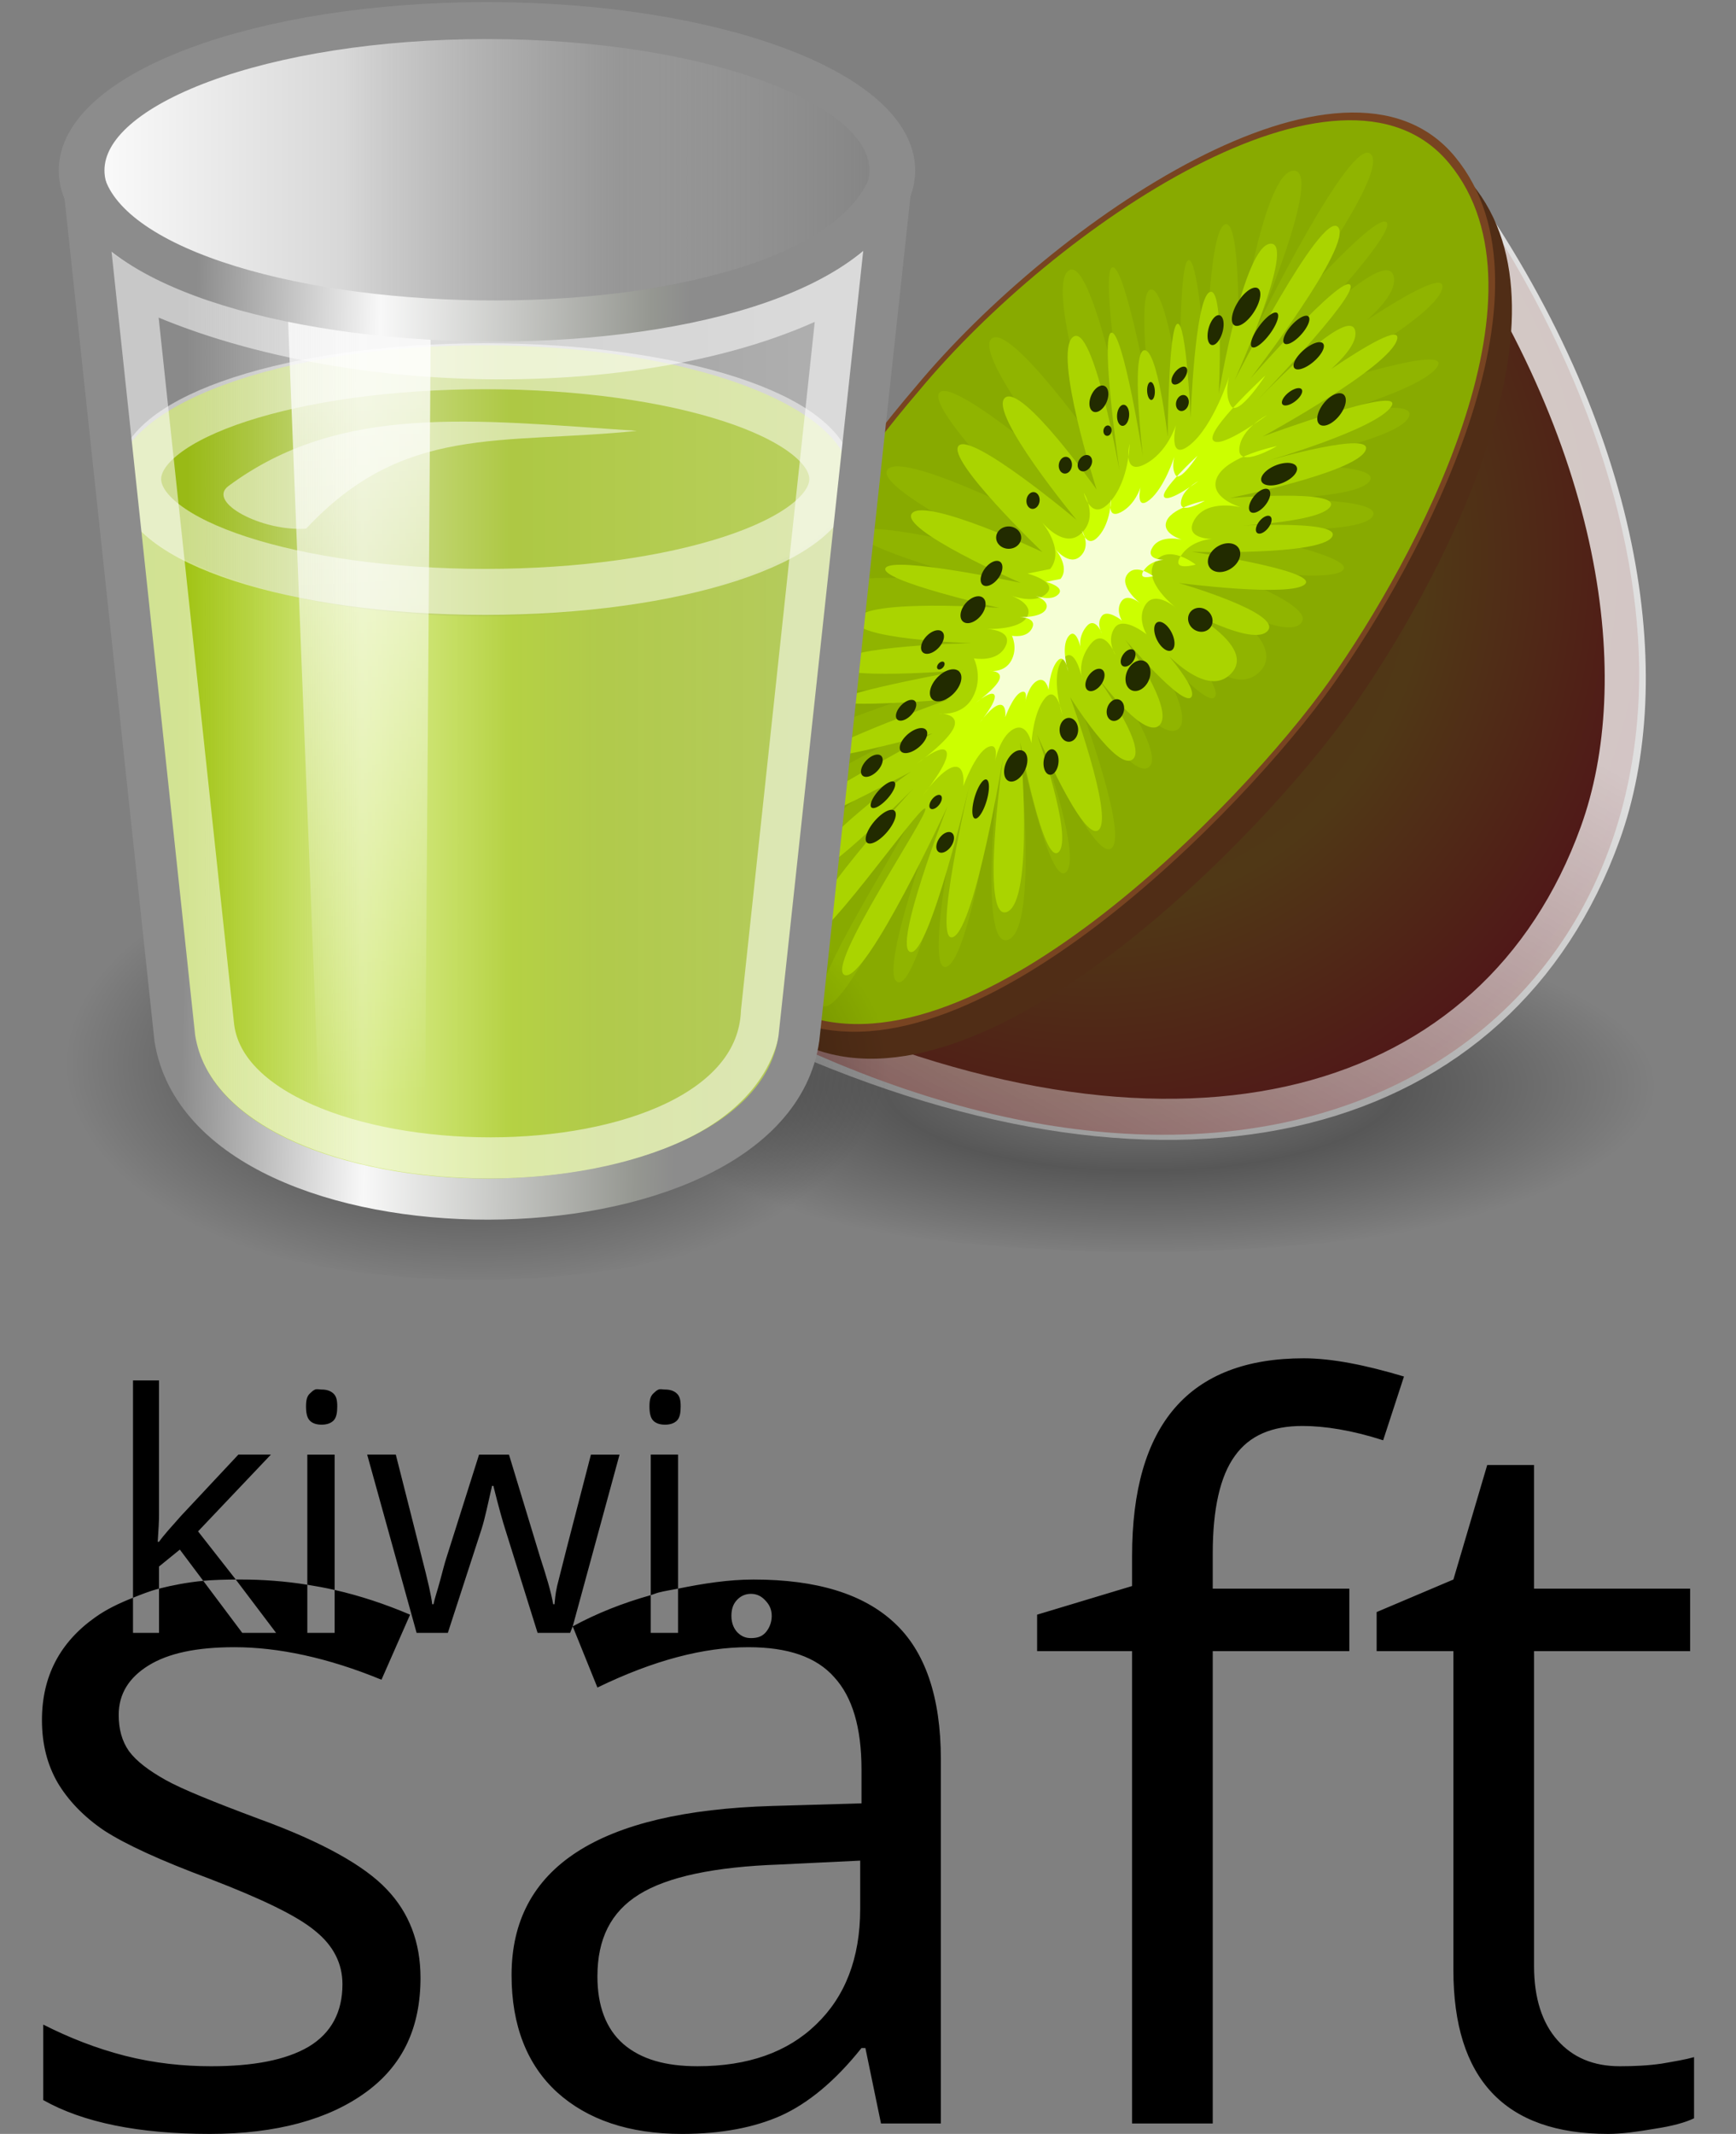 <?xml version="1.0" encoding="UTF-8" standalone="no"?>
<!-- Created with Inkscape (http://www.inkscape.org/) -->

<svg
   xmlns:dc="http://purl.org/dc/elements/1.1/"
   xmlns:cc="http://creativecommons.org/ns#"
   xmlns:rdf="http://www.w3.org/1999/02/22-rdf-syntax-ns#"
   xmlns:svg="http://www.w3.org/2000/svg"
   xmlns="http://www.w3.org/2000/svg"
   xmlns:xlink="http://www.w3.org/1999/xlink"
   xmlns:sodipodi="http://sodipodi.sourceforge.net/DTD/sodipodi-0.dtd"
   xmlns:inkscape="http://www.inkscape.org/namespaces/inkscape"
   width="206.729"
   height="254.018"
   id="svg2"
   sodipodi:version="0.32"
   inkscape:version="0.48.5 r10040"
   sodipodi:docname="logo_open_intersect.svg"
   inkscape:output_extension="org.inkscape.output.svg.inkscape"
   version="1.0"
   inkscape:export-filename="C:\Documents and Settings\StarkC\Desktop\original inkscape\juice\juice.png"
   inkscape:export-xdpi="90"
   inkscape:export-ydpi="90">
  <rect width="100%" height="100%" fill="#808080" stroke="none"/>
  <defs
     id="defs4">
    <pattern
       inkscape:collect="always"
       xlink:href="#pattern6478"
       id="pattern7212"
       patternTransform="matrix(-1.1776906e-2,-0.161,0.161,-1.1776906e-2,0.79,17.562)" />
    <linearGradient
       inkscape:collect="always"
       id="linearGradient6470">
      <stop
         style="stop-color:#000000;stop-opacity:1;"
         offset="0"
         id="stop6472" />
      <stop
         style="stop-color:#000000;stop-opacity:0;"
         offset="1"
         id="stop6474" />
    </linearGradient>
    <linearGradient
       id="linearGradient7354">
      <stop
         style="stop-color:#3bba03;stop-opacity:1;"
         offset="0"
         id="stop7356" />
      <stop
         id="stop7362"
         offset="0.364"
         style="stop-color:#3be52a;stop-opacity:1;" />
      <stop
         style="stop-color:#3bba03;stop-opacity:1;"
         offset="0.639"
         id="stop7364" />
      <stop
         style="stop-color:#3b7f02;stop-opacity:1;"
         offset="1"
         id="stop7358" />
    </linearGradient>
    <linearGradient
       id="linearGradient7344">
      <stop
         id="stop7346"
         offset="0"
         style="stop-color:#f5f5f5;stop-opacity:0.09;" />
      <stop
         style="stop-color:#ffffff;stop-opacity:0.575;"
         offset="0.263"
         id="stop7348" />
      <stop
         id="stop7350"
         offset="0.486"
         style="stop-color:#ffffff;stop-opacity:0.265;" />
      <stop
         id="stop7352"
         offset="1"
         style="stop-color:#ffffff;stop-opacity:0.381;" />
    </linearGradient>
    <linearGradient
       id="linearGradient7318">
      <stop
         id="stop7320"
         offset="0"
         style="stop-color:#8c8c8c;stop-opacity:1;" />
      <stop
         style="stop-color:#959791;stop-opacity:1;"
         offset="0.078"
         id="stop7322" />
      <stop
         style="stop-color:#f8f8f8;stop-opacity:1;"
         offset="0.627"
         id="stop7324" />
      <stop
         id="stop7326"
         offset="1"
         style="stop-color:#8c8c8c;stop-opacity:1;" />
    </linearGradient>
    <linearGradient
       id="linearGradient5068">
      <stop
         style="stop-color:#ffffff;stop-opacity:1;"
         offset="0"
         id="stop5070" />
      <stop
         id="stop5078"
         offset="0.329"
         style="stop-color:#ffffff;stop-opacity:0.69;" />
      <stop
         id="stop5076"
         offset="0.658"
         style="stop-color:#c2c2c2;stop-opacity:0.34;" />
      <stop
         style="stop-color:#ffffff;stop-opacity:0;"
         offset="1"
         id="stop5072" />
    </linearGradient>
    <linearGradient
       id="linearGradient2994">
      <stop
         style="stop-color:#000000;stop-opacity:1;"
         offset="0"
         id="stop2996" />
      <stop
         style="stop-color:#c9c9c9;stop-opacity:1;"
         offset="1"
         id="stop2998" />
    </linearGradient>
    <linearGradient
       id="linearGradient2974">
      <stop
         style="stop-color:#c1c1c1;stop-opacity:1;"
         offset="0"
         id="stop2976" />
      <stop
         style="stop-color:#acacac;stop-opacity:1;"
         offset="1"
         id="stop2978" />
    </linearGradient>
    <linearGradient
       id="linearGradient2966">
      <stop
         style="stop-color:#ffd1d1;stop-opacity:1;"
         offset="0"
         id="stop2968" />
      <stop
         id="stop3006"
         offset="0.5"
         style="stop-color:#ff1d1d;stop-opacity:1;" />
      <stop
         style="stop-color:#6f0000;stop-opacity:1;"
         offset="1"
         id="stop2970" />
    </linearGradient>
    <linearGradient
       id="linearGradient9920">
      <stop
         id="stop9922"
         offset="0"
         style="stop-color:#5b90c8;stop-opacity:1;" />
      <stop
         style="stop-color:#8fb0d1;stop-opacity:1;"
         offset="0.316"
         id="stop9924" />
      <stop
         id="stop9926"
         offset="1"
         style="stop-color:#34679d;stop-opacity:1;" />
    </linearGradient>
    <linearGradient
       id="linearGradient9910">
      <stop
         style="stop-color:#729fcf;stop-opacity:1;"
         offset="0"
         id="stop9912" />
      <stop
         id="stop9918"
         offset="0.316"
         style="stop-color:#a5bfda;stop-opacity:1;" />
      <stop
         style="stop-color:#376ca4;stop-opacity:1;"
         offset="1"
         id="stop9914" />
    </linearGradient>
    <linearGradient
       id="linearGradient5058">
      <stop
         style="stop-color:#8c8c8c;stop-opacity:1;"
         offset="0"
         id="stop5060" />
      <stop
         id="stop7316"
         offset="0.25"
         style="stop-color:#959791;stop-opacity:1;" />
      <stop
         id="stop5066"
         offset="0.5"
         style="stop-color:#f8f8f8;stop-opacity:1;" />
      <stop
         style="stop-color:#8c8c8c;stop-opacity:1;"
         offset="1"
         id="stop6306" />
    </linearGradient>
    <linearGradient
       id="linearGradient5036">
      <stop
         style="stop-color:#f5f5f5;stop-opacity:0.09;"
         offset="0"
         id="stop5038" />
      <stop
         id="stop5044"
         offset="0.263"
         style="stop-color:#ffffff;stop-opacity:0.9;" />
      <stop
         style="stop-color:#c7c7c7;stop-opacity:0.46;"
         offset="0.748"
         id="stop5088" />
      <stop
         style="stop-color:#ffffff;stop-opacity:0.78;"
         offset="1"
         id="stop5040" />
    </linearGradient>
    <linearGradient
       inkscape:collect="always"
       id="linearGradient6395">
      <stop
         style="stop-color:#ffffff;stop-opacity:1;"
         offset="0"
         id="stop6397" />
      <stop
         style="stop-color:#ffffff;stop-opacity:0;"
         offset="1"
         id="stop6399" />
    </linearGradient>
    <linearGradient
       id="linearGradient7347">
      <stop
         id="stop7349"
         offset="0"
         style="stop-color:#ffea34;stop-opacity:1;" />
      <stop
         style="stop-color:#ebd200;stop-opacity:1;"
         offset="0.322"
         id="stop7351" />
      <stop
         id="stop7353"
         offset="0.551"
         style="stop-color:#938300;stop-opacity:1;" />
      <stop
         id="stop7355"
         offset="1"
         style="stop-color:#756900;stop-opacity:1;" />
    </linearGradient>
    <linearGradient
       inkscape:collect="always"
       id="linearGradient7307">
      <stop
         style="stop-color:#ffffff;stop-opacity:1;"
         offset="0"
         id="stop7309" />
      <stop
         style="stop-color:#ffffff;stop-opacity:0;"
         offset="1"
         id="stop7311" />
    </linearGradient>
    <radialGradient
       inkscape:collect="always"
       xlink:href="#linearGradient5060"
       id="radialGradient6792"
       gradientUnits="userSpaceOnUse"
       gradientTransform="matrix(-0.076,0,0,0.047,54.099,20.885)"
       cx="603.105"
       cy="487.936"
       fx="603.105"
       fy="487.936"
       r="117.143" />
    <linearGradient
       inkscape:collect="always"
       id="linearGradient5060">
      <stop
         style="stop-color:black;stop-opacity:1;"
         offset="0"
         id="stop5062" />
      <stop
         style="stop-color:black;stop-opacity:0;"
         offset="1"
         id="stop5064" />
    </linearGradient>
    <radialGradient
       inkscape:collect="always"
       xlink:href="#linearGradient5060"
       id="radialGradient6790"
       gradientUnits="userSpaceOnUse"
       gradientTransform="matrix(0.068,0,0,0.046,-1.547,21.111)"
       cx="602.634"
       cy="487.904"
       fx="602.634"
       fy="487.904"
       r="117.143" />
    <linearGradient
       id="linearGradient5048">
      <stop
         style="stop-color:black;stop-opacity:0;"
         offset="0"
         id="stop5050" />
      <stop
         id="stop5056"
         offset="0.5"
         style="stop-color:black;stop-opacity:1;" />
      <stop
         style="stop-color:black;stop-opacity:0;"
         offset="1"
         id="stop5052" />
    </linearGradient>
    <linearGradient
       inkscape:collect="always"
       xlink:href="#linearGradient5048"
       id="linearGradient6788"
       gradientUnits="userSpaceOnUse"
       gradientTransform="matrix(0.064,0,0,0.045,0.87,21.664)"
       x1="302.857"
       y1="366.648"
       x2="302.857"
       y2="609.505" />
    <linearGradient
       inkscape:collect="always"
       id="linearGradient6885">
      <stop
         style="stop-color:#eeeeec;stop-opacity:1;"
         offset="0"
         id="stop6887" />
      <stop
         style="stop-color:#eeeeec;stop-opacity:0;"
         offset="1"
         id="stop6889" />
    </linearGradient>
    <linearGradient
       id="linearGradient6863">
      <stop
         style="stop-color:#ebd200;stop-opacity:1;"
         offset="0"
         id="stop6865" />
      <stop
         id="stop6871"
         offset="0.548"
         style="stop-color:#f0d500;stop-opacity:1;" />
      <stop
         style="stop-color:#a39100;stop-opacity:1;"
         offset="1"
         id="stop6867" />
    </linearGradient>
    <linearGradient
       id="linearGradient6825">
      <stop
         style="stop-color:#edd400;stop-opacity:1;"
         offset="0"
         id="stop6827" />
      <stop
         style="stop-color:#cbb600;stop-opacity:1;"
         offset="1"
         id="stop6829" />
    </linearGradient>
    <linearGradient
       id="linearGradient6787">
      <stop
         style="stop-color:#502d16;stop-opacity:1;"
         offset="0"
         id="stop6789" />
      <stop
         id="stop6809"
         offset="0.401"
         style="stop-color:#503816;stop-opacity:1;" />
      <stop
         style="stop-color:#501618;stop-opacity:1;"
         offset="0.696"
         id="stop6811" />
      <stop
         style="stop-color:#756900;stop-opacity:1;"
         offset="1"
         id="stop6791" />
    </linearGradient>
    <linearGradient
       id="linearGradient6779">
      <stop
         style="stop-color:#ffffff;stop-opacity:1;"
         offset="0"
         id="stop6781" />
      <stop
         style="stop-color:#ffffff;stop-opacity:0;"
         offset="1"
         id="stop6783" />
    </linearGradient>
    <inkscape:perspective
       sodipodi:type="inkscape:persp3d"
       inkscape:vp_x="0 : 526.18109 : 1"
       inkscape:vp_y="0 : 1000 : 0"
       inkscape:vp_z="744.09448 : 526.18109 : 1"
       inkscape:persp3d-origin="372.04724 : 350.78739 : 1"
       id="perspective10" />
    <radialGradient
       inkscape:collect="always"
       xlink:href="#linearGradient6863"
       id="radialGradient6927"
       gradientUnits="userSpaceOnUse"
       gradientTransform="matrix(0.871,0,0,1.448,0.703,-16.708)"
       cx="43.63"
       cy="35.583"
       fx="43.63"
       fy="35.583"
       r="4.141" />
    <linearGradient
       inkscape:collect="always"
       xlink:href="#linearGradient6885"
       id="linearGradient6929"
       gradientUnits="userSpaceOnUse"
       x1="40.364"
       y1="37.587"
       x2="44.596"
       y2="45.028" />
    <linearGradient
       inkscape:collect="always"
       xlink:href="#linearGradient6885"
       id="linearGradient7300"
       gradientUnits="userSpaceOnUse"
       x1="40.364"
       y1="37.587"
       x2="44.596"
       y2="45.028"
       gradientTransform="matrix(2.113,0,0,2.113,-72.616,-40.116)" />
    <radialGradient
       inkscape:collect="always"
       xlink:href="#linearGradient6863"
       id="radialGradient7303"
       gradientUnits="userSpaceOnUse"
       gradientTransform="matrix(1.841,0,0,3.059,-71.13,-75.425)"
       cx="42.918"
       cy="35.254"
       fx="42.918"
       fy="35.254"
       r="4.141" />
    <linearGradient
       inkscape:collect="always"
       xlink:href="#linearGradient7307"
       id="linearGradient7313"
       x1="38.417"
       y1="34.673"
       x2="42.023"
       y2="39.736"
       gradientUnits="userSpaceOnUse"
       gradientTransform="translate(-29.745,0)" />
    <linearGradient
       inkscape:collect="always"
       xlink:href="#linearGradient7347"
       id="linearGradient7345"
       x1="19.755"
       y1="14.288"
       x2="50.426"
       y2="51.187"
       gradientUnits="userSpaceOnUse"
       gradientTransform="matrix(-1,0,0,1,49.899,0)" />
    <radialGradient
       inkscape:collect="always"
       xlink:href="#linearGradient5048"
       id="radialGradient7414"
       gradientUnits="userSpaceOnUse"
       gradientTransform="matrix(0.852,2.3529411e-8,-1.0013755e-8,0.363,3.432,24.056)"
       cx="23.25"
       cy="39.095"
       fx="23.25"
       fy="39.095"
       r="14.875" />
    <radialGradient
       inkscape:collect="always"
       xlink:href="#linearGradient5048"
       id="radialGradient7416"
       gradientUnits="userSpaceOnUse"
       gradientTransform="matrix(1,0,0,0.42,0,21.889)"
       cx="23.25"
       cy="37.75"
       fx="23.25"
       fy="37.75"
       r="14.875" />
    <linearGradient
       inkscape:collect="always"
       xlink:href="#linearGradient5068"
       id="linearGradient7418"
       gradientUnits="userSpaceOnUse"
       x1="11.75"
       y1="14.188"
       x2="37.625"
       y2="14.188" />
    <linearGradient
       inkscape:collect="always"
       xlink:href="#linearGradient7354"
       id="linearGradient7420"
       gradientUnits="userSpaceOnUse"
       gradientTransform="translate(26,-26)"
       x1="56.251"
       y1="53.863"
       x2="75.95"
       y2="53.863" />
    <linearGradient
       inkscape:collect="always"
       xlink:href="#linearGradient6395"
       id="linearGradient7429"
       gradientUnits="userSpaceOnUse"
       gradientTransform="matrix(0.789,0,0,1,-31.791,-0.5)"
       x1="20.064"
       y1="27.14"
       x2="20.683"
       y2="44.111" />
    <linearGradient
       inkscape:collect="always"
       xlink:href="#linearGradient7344"
       id="linearGradient7433"
       gradientUnits="userSpaceOnUse"
       gradientTransform="matrix(0.789,0,0,1,-31.791,6.369)"
       x1="15.375"
       y1="26.085"
       x2="35.953"
       y2="26.085" />
    <linearGradient
       inkscape:collect="always"
       xlink:href="#linearGradient7318"
       id="linearGradient7435"
       gradientUnits="userSpaceOnUse"
       gradientTransform="matrix(0.789,0,0,1,-31.791,6.369)"
       x1="30.875"
       y1="19.46"
       x2="15.625"
       y2="19.085" />
    <linearGradient
       inkscape:collect="always"
       xlink:href="#linearGradient6470"
       id="linearGradient6476"
       x1="5.303"
       y1="51.961"
       x2="6.468"
       y2="53.126"
       gradientUnits="userSpaceOnUse" />
    <pattern
       patternUnits="userSpaceOnUse"
       width="1.165"
       height="1.165"
       patternTransform="translate(5.303,51.961)"
       id="pattern6478">
      <path
         d="M 6.343,52.544 A 0.457,0.457 0 1 1 5.428,52.544 A 0.457,0.457 0 1 1 6.343,52.544 z"
         sodipodi:ry="0.45743328"
         sodipodi:rx="0.45743328"
         sodipodi:cy="52.543839"
         sodipodi:cx="5.8856416"
         id="path5698"
         style="opacity:0.75;fill:none;fill-opacity:1;fill-rule:evenodd;stroke:url(#linearGradient6481);stroke-width:0.25;stroke-linecap:round;stroke-linejoin:round;stroke-miterlimit:1;stroke-dasharray:none;stroke-dashoffset:0.2;stroke-opacity:1"
         sodipodi:type="arc"
         transform="translate(-5.303,-51.961)" />
    </pattern>
    <linearGradient
       inkscape:collect="always"
       xlink:href="#linearGradient6470"
       id="linearGradient6481"
       gradientUnits="userSpaceOnUse"
       x1="5.303"
       y1="51.961"
       x2="6.468"
       y2="53.126" />
    <linearGradient
       inkscape:collect="always"
       xlink:href="#linearGradient6825-6"
       id="linearGradient5686-6"
       gradientUnits="userSpaceOnUse"
       gradientTransform="matrix(-1.03,0,0,1.03,55.438,-1.287)"
       x1="26.555"
       y1="21.084"
       x2="30.615"
       y2="29.562" />
    <linearGradient
       id="linearGradient6825-6">
      <stop
         style="stop-color:#edd400;stop-opacity:1;"
         offset="0"
         id="stop6827-8" />
      <stop
         style="stop-color:#cbb600;stop-opacity:1;"
         offset="1"
         id="stop6829-6" />
    </linearGradient>
    <radialGradient
       inkscape:collect="always"
       xlink:href="#linearGradient5048-7"
       id="radialGradient4712-4"
       gradientUnits="userSpaceOnUse"
       gradientTransform="matrix(0.852,2.3529411e-8,-1.0013755e-8,0.363,3.432,24.056)"
       cx="23.25"
       cy="39.095"
       fx="23.25"
       fy="39.095"
       r="14.875" />
    <linearGradient
       id="linearGradient5048-7">
      <stop
         style="stop-color:black;stop-opacity:0;"
         offset="0"
         id="stop5050-6" />
      <stop
         id="stop5056-8"
         offset="0.5"
         style="stop-color:black;stop-opacity:1;" />
      <stop
         style="stop-color:black;stop-opacity:0;"
         offset="1"
         id="stop5052-4" />
    </linearGradient>
    <radialGradient
       inkscape:collect="always"
       xlink:href="#linearGradient6787-8"
       id="radialGradient4714-6"
       gradientUnits="userSpaceOnUse"
       gradientTransform="matrix(-1.612,-1.8324563e-8,-1.9294854e-8,1.697,65.343,-11.74)"
       cx="22.639"
       cy="19.036"
       fx="22.639"
       fy="19.036"
       r="16.918" />
    <linearGradient
       id="linearGradient6787-8">
      <stop
         style="stop-color:#502d16;stop-opacity:1;"
         offset="0"
         id="stop6789-9" />
      <stop
         id="stop6809-8"
         offset="0.401"
         style="stop-color:#503816;stop-opacity:1;" />
      <stop
         style="stop-color:#501618;stop-opacity:1;"
         offset="0.696"
         id="stop6811-0" />
      <stop
         style="stop-color:#756900;stop-opacity:1;"
         offset="1"
         id="stop6791-5" />
    </linearGradient>
    <linearGradient
       inkscape:collect="always"
       xlink:href="#linearGradient6779-2"
       id="linearGradient4716-7"
       gradientUnits="userSpaceOnUse"
       gradientTransform="matrix(-1.03,0,0,1.03,55.25,-1.413)"
       x1="21.993"
       y1="20.607"
       x2="39.663"
       y2="51.469" />
    <linearGradient
       id="linearGradient6779-2">
      <stop
         style="stop-color:#ffffff;stop-opacity:1;"
         offset="0"
         id="stop6781-9" />
      <stop
         style="stop-color:#ffffff;stop-opacity:0;"
         offset="1"
         id="stop6783-3" />
    </linearGradient>
    <radialGradient
       inkscape:collect="always"
       xlink:href="#linearGradient5048-7"
       id="radialGradient4718-5"
       gradientUnits="userSpaceOnUse"
       gradientTransform="matrix(0.852,2.3529411e-8,-1.0013755e-8,0.363,3.432,24.056)"
       cx="23.25"
       cy="39.095"
       fx="23.25"
       fy="39.095"
       r="14.875" />
    <linearGradient
       id="linearGradient3228">
      <stop
         style="stop-color:black;stop-opacity:0;"
         offset="0"
         id="stop3230" />
      <stop
         id="stop3232"
         offset="0.5"
         style="stop-color:black;stop-opacity:1;" />
      <stop
         style="stop-color:black;stop-opacity:0;"
         offset="1"
         id="stop3234" />
    </linearGradient>
    <radialGradient
       inkscape:collect="always"
       xlink:href="#linearGradient5048-7"
       id="radialGradient4720-1"
       gradientUnits="userSpaceOnUse"
       gradientTransform="matrix(1,0,0,0.42,0,21.889)"
       cx="23.25"
       cy="37.75"
       fx="23.25"
       fy="37.75"
       r="14.875" />
    <linearGradient
       id="linearGradient3237">
      <stop
         style="stop-color:black;stop-opacity:0;"
         offset="0"
         id="stop3239" />
      <stop
         id="stop3241"
         offset="0.5"
         style="stop-color:black;stop-opacity:1;" />
      <stop
         style="stop-color:black;stop-opacity:0;"
         offset="1"
         id="stop3243" />
    </linearGradient>
    <linearGradient
       inkscape:collect="always"
       xlink:href="#linearGradient5068-3"
       id="linearGradient4722-6"
       gradientUnits="userSpaceOnUse"
       x1="11.75"
       y1="14.188"
       x2="37.625"
       y2="14.188" />
    <linearGradient
       id="linearGradient5068-3">
      <stop
         style="stop-color:#ffffff;stop-opacity:1;"
         offset="0"
         id="stop5070-8" />
      <stop
         id="stop5078-0"
         offset="0.329"
         style="stop-color:#ffffff;stop-opacity:0.69;" />
      <stop
         id="stop5076-9"
         offset="0.658"
         style="stop-color:#c2c2c2;stop-opacity:0.34;" />
      <stop
         style="stop-color:#ffffff;stop-opacity:0;"
         offset="1"
         id="stop5072-7" />
    </linearGradient>
    <linearGradient
       inkscape:collect="always"
       xlink:href="#linearGradient7354-1"
       id="linearGradient4724-1"
       gradientUnits="userSpaceOnUse"
       gradientTransform="translate(26,-26)"
       x1="56.251"
       y1="53.863"
       x2="75.95"
       y2="53.863" />
    <linearGradient
       id="linearGradient7354-1">
      <stop
         style="stop-color:#3bba03;stop-opacity:1;"
         offset="0"
         id="stop7356-8" />
      <stop
         id="stop7362-0"
         offset="0.364"
         style="stop-color:#3be52a;stop-opacity:1;" />
      <stop
         style="stop-color:#3bba03;stop-opacity:1;"
         offset="0.639"
         id="stop7364-2" />
      <stop
         style="stop-color:#3b7f02;stop-opacity:1;"
         offset="1"
         id="stop7358-3" />
    </linearGradient>
    <linearGradient
       inkscape:collect="always"
       xlink:href="#linearGradient7344-6"
       id="linearGradient4726-2"
       gradientUnits="userSpaceOnUse"
       gradientTransform="matrix(0.789,0,0,1,-31.791,6.369)"
       x1="15.375"
       y1="26.085"
       x2="35.953"
       y2="26.085" />
    <linearGradient
       id="linearGradient7344-6">
      <stop
         id="stop7346-0"
         offset="0"
         style="stop-color:#f5f5f5;stop-opacity:0.09;" />
      <stop
         style="stop-color:#ffffff;stop-opacity:0.575;"
         offset="0.263"
         id="stop7348-2" />
      <stop
         id="stop7350-4"
         offset="0.486"
         style="stop-color:#ffffff;stop-opacity:0.265;" />
      <stop
         id="stop7352-8"
         offset="1"
         style="stop-color:#ffffff;stop-opacity:0.381;" />
    </linearGradient>
    <linearGradient
       inkscape:collect="always"
       xlink:href="#linearGradient7318-1"
       id="linearGradient4728-6"
       gradientUnits="userSpaceOnUse"
       gradientTransform="matrix(0.789,0,0,1,-31.791,6.369)"
       x1="30.875"
       y1="19.46"
       x2="15.625"
       y2="19.085" />
    <linearGradient
       id="linearGradient7318-1">
      <stop
         id="stop7320-8"
         offset="0"
         style="stop-color:#8c8c8c;stop-opacity:1;" />
      <stop
         style="stop-color:#959791;stop-opacity:1;"
         offset="0.078"
         id="stop7322-8" />
      <stop
         style="stop-color:#f8f8f8;stop-opacity:1;"
         offset="0.627"
         id="stop7324-9" />
      <stop
         id="stop7326-9"
         offset="1"
         style="stop-color:#8c8c8c;stop-opacity:1;" />
    </linearGradient>
    <linearGradient
       inkscape:collect="always"
       xlink:href="#linearGradient6395-6"
       id="linearGradient4730-3"
       gradientUnits="userSpaceOnUse"
       gradientTransform="matrix(0.789,0,0,1,-31.791,-0.5)"
       x1="20.064"
       y1="27.14"
       x2="20.683"
       y2="44.111" />
    <linearGradient
       inkscape:collect="always"
       id="linearGradient6395-6">
      <stop
         style="stop-color:#ffffff;stop-opacity:1;"
         offset="0"
         id="stop6397-3" />
      <stop
         style="stop-color:#ffffff;stop-opacity:0;"
         offset="1"
         id="stop6399-4" />
    </linearGradient>
    <radialGradient
       inkscape:collect="always"
       xlink:href="#linearGradient5048-2"
       id="radialGradient3499"
       gradientUnits="userSpaceOnUse"
       gradientTransform="matrix(0.852,2.3529411e-8,-1.0013755e-8,0.363,3.432,24.056)"
       cx="23.25"
       cy="39.095"
       fx="23.25"
       fy="39.095"
       r="14.875" />
    <linearGradient
       id="linearGradient5048-2">
      <stop
         style="stop-color:black;stop-opacity:0;"
         offset="0"
         id="stop5050-1" />
      <stop
         id="stop5056-9"
         offset="0.5"
         style="stop-color:black;stop-opacity:1;" />
      <stop
         style="stop-color:black;stop-opacity:0;"
         offset="1"
         id="stop5052-40" />
    </linearGradient>
    <radialGradient
       inkscape:collect="always"
       xlink:href="#linearGradient6787-9"
       id="radialGradient3713"
       gradientUnits="userSpaceOnUse"
       gradientTransform="matrix(-9.828,-1.1175197e-7,-1.1766927e-7,10.352,61.879,-204.305)"
       cx="22.639"
       cy="19.036"
       fx="22.639"
       fy="19.036"
       r="16.918" />
    <linearGradient
       id="linearGradient6787-9">
      <stop
         style="stop-color:#502d16;stop-opacity:1;"
         offset="0"
         id="stop6789-6" />
      <stop
         id="stop6809-6"
         offset="0.401"
         style="stop-color:#503816;stop-opacity:1;" />
      <stop
         style="stop-color:#501618;stop-opacity:1;"
         offset="0.696"
         id="stop6811-6" />
      <stop
         style="stop-color:#756900;stop-opacity:1;"
         offset="1"
         id="stop6791-8" />
    </linearGradient>
    <linearGradient
       inkscape:collect="always"
       xlink:href="#linearGradient6779-9"
       id="linearGradient3710"
       gradientUnits="userSpaceOnUse"
       gradientTransform="matrix(-6.281,0,0,6.283,0.323,-141.328)"
       x1="21.993"
       y1="20.607"
       x2="39.663"
       y2="51.469" />
    <linearGradient
       id="linearGradient6779-9">
      <stop
         style="stop-color:#ffffff;stop-opacity:1;"
         offset="0"
         id="stop6781-4" />
      <stop
         style="stop-color:#ffffff;stop-opacity:0;"
         offset="1"
         id="stop6783-7" />
    </linearGradient>
    <radialGradient
       inkscape:collect="always"
       xlink:href="#linearGradient5048-2"
       id="radialGradient4718-9"
       gradientUnits="userSpaceOnUse"
       gradientTransform="matrix(0.852,2.3529411e-8,-1.0013755e-8,0.363,3.432,24.056)"
       cx="23.25"
       cy="39.095"
       fx="23.25"
       fy="39.095"
       r="14.875" />
    <linearGradient
       id="linearGradient5873">
      <stop
         style="stop-color:black;stop-opacity:0;"
         offset="0"
         id="stop5875" />
      <stop
         id="stop5877"
         offset="0.5"
         style="stop-color:black;stop-opacity:1;" />
      <stop
         style="stop-color:black;stop-opacity:0;"
         offset="1"
         id="stop5879" />
    </linearGradient>
    <radialGradient
       inkscape:collect="always"
       xlink:href="#linearGradient5048-2"
       id="radialGradient4720-6"
       gradientUnits="userSpaceOnUse"
       gradientTransform="matrix(1,0,0,0.42,0,21.889)"
       cx="23.25"
       cy="37.75"
       fx="23.25"
       fy="37.75"
       r="14.875" />
    <linearGradient
       id="linearGradient5882">
      <stop
         style="stop-color:black;stop-opacity:0;"
         offset="0"
         id="stop5884" />
      <stop
         id="stop5886"
         offset="0.5"
         style="stop-color:black;stop-opacity:1;" />
      <stop
         style="stop-color:black;stop-opacity:0;"
         offset="1"
         id="stop5888" />
    </linearGradient>
    <linearGradient
       inkscape:collect="always"
       xlink:href="#linearGradient5068-2"
       id="linearGradient4722-0"
       gradientUnits="userSpaceOnUse"
       x1="11.75"
       y1="14.188"
       x2="37.625"
       y2="14.188" />
    <linearGradient
       id="linearGradient5068-2">
      <stop
         style="stop-color:#ffffff;stop-opacity:1;"
         offset="0"
         id="stop5070-1" />
      <stop
         id="stop5078-7"
         offset="0.329"
         style="stop-color:#ffffff;stop-opacity:0.69;" />
      <stop
         id="stop5076-8"
         offset="0.658"
         style="stop-color:#c2c2c2;stop-opacity:0.34;" />
      <stop
         style="stop-color:#ffffff;stop-opacity:0;"
         offset="1"
         id="stop5072-0" />
    </linearGradient>
    <linearGradient
       inkscape:collect="always"
       xlink:href="#linearGradient7354-2"
       id="linearGradient4724-15"
       gradientUnits="userSpaceOnUse"
       gradientTransform="translate(26,-26)"
       x1="56.251"
       y1="53.863"
       x2="75.95"
       y2="53.863" />
    <linearGradient
       id="linearGradient7354-2">
      <stop
         style="stop-color:#3bba03;stop-opacity:1;"
         offset="0"
         id="stop7356-9" />
      <stop
         id="stop7362-4"
         offset="0.364"
         style="stop-color:#3be52a;stop-opacity:1;" />
      <stop
         style="stop-color:#3bba03;stop-opacity:1;"
         offset="0.639"
         id="stop7364-7" />
      <stop
         style="stop-color:#3b7f02;stop-opacity:1;"
         offset="1"
         id="stop7358-35" />
    </linearGradient>
    <linearGradient
       inkscape:collect="always"
       xlink:href="#linearGradient7344-3"
       id="linearGradient4726-9"
       gradientUnits="userSpaceOnUse"
       gradientTransform="matrix(0.789,0,0,1,-31.791,6.369)"
       x1="15.375"
       y1="26.085"
       x2="35.953"
       y2="26.085" />
    <linearGradient
       id="linearGradient7344-3">
      <stop
         id="stop7346-9"
         offset="0"
         style="stop-color:#f5f5f5;stop-opacity:0.09;" />
      <stop
         style="stop-color:#ffffff;stop-opacity:0.575;"
         offset="0.263"
         id="stop7348-22" />
      <stop
         id="stop7350-5"
         offset="0.486"
         style="stop-color:#ffffff;stop-opacity:0.265;" />
      <stop
         id="stop7352-2"
         offset="1"
         style="stop-color:#ffffff;stop-opacity:0.381;" />
    </linearGradient>
    <linearGradient
       inkscape:collect="always"
       xlink:href="#linearGradient7318-18"
       id="linearGradient4728-1"
       gradientUnits="userSpaceOnUse"
       gradientTransform="matrix(0.789,0,0,1,-31.791,6.369)"
       x1="30.875"
       y1="19.46"
       x2="15.625"
       y2="19.085" />
    <linearGradient
       id="linearGradient7318-18">
      <stop
         id="stop7320-0"
         offset="0"
         style="stop-color:#8c8c8c;stop-opacity:1;" />
      <stop
         style="stop-color:#959791;stop-opacity:1;"
         offset="0.078"
         id="stop7322-1" />
      <stop
         style="stop-color:#f8f8f8;stop-opacity:1;"
         offset="0.627"
         id="stop7324-0" />
      <stop
         id="stop7326-6"
         offset="1"
         style="stop-color:#8c8c8c;stop-opacity:1;" />
    </linearGradient>
    <linearGradient
       inkscape:collect="always"
       xlink:href="#linearGradient6395-9"
       id="linearGradient4730-8"
       gradientUnits="userSpaceOnUse"
       gradientTransform="matrix(0.789,0,0,1,-31.791,-0.5)"
       x1="20.064"
       y1="27.14"
       x2="20.683"
       y2="44.111" />
    <linearGradient
       inkscape:collect="always"
       id="linearGradient6395-9">
      <stop
         style="stop-color:#ffffff;stop-opacity:1;"
         offset="0"
         id="stop6397-2" />
      <stop
         style="stop-color:#ffffff;stop-opacity:0;"
         offset="1"
         id="stop6399-1" />
    </linearGradient>
    <radialGradient
       inkscape:collect="always"
       xlink:href="#linearGradient5048-2-6"
       id="radialGradient4577"
       gradientUnits="userSpaceOnUse"
       gradientTransform="matrix(0.852,2.3529411e-8,-1.0013755e-8,0.363,3.432,24.056)"
       cx="23.25"
       cy="39.095"
       fx="23.25"
       fy="39.095"
       r="14.875" />
    <linearGradient
       id="linearGradient5048-2-6">
      <stop
         style="stop-color:black;stop-opacity:0;"
         offset="0"
         id="stop5050-1-8" />
      <stop
         id="stop5056-9-9"
         offset="0.5"
         style="stop-color:black;stop-opacity:1;" />
      <stop
         style="stop-color:black;stop-opacity:0;"
         offset="1"
         id="stop5052-40-3" />
    </linearGradient>
    <radialGradient
       inkscape:collect="always"
       xlink:href="#linearGradient6787-9-8"
       id="radialGradient4579"
       gradientUnits="userSpaceOnUse"
       gradientTransform="matrix(-5.848,-6.6501589e-8,-7.0022868e-8,6.16,286.754,-240.305)"
       cx="22.639"
       cy="19.036"
       fx="22.639"
       fy="19.036"
       r="16.918" />
    <linearGradient
       id="linearGradient6787-9-8">
      <stop
         style="stop-color:#502d16;stop-opacity:1;"
         offset="0"
         id="stop6789-6-9" />
      <stop
         id="stop6809-6-9"
         offset="0.401"
         style="stop-color:#503816;stop-opacity:1;" />
      <stop
         style="stop-color:#501618;stop-opacity:1;"
         offset="0.696"
         id="stop6811-6-5" />
      <stop
         style="stop-color:#756900;stop-opacity:1;"
         offset="1"
         id="stop6791-8-7" />
    </linearGradient>
    <linearGradient
       inkscape:collect="always"
       xlink:href="#linearGradient6779-9-8"
       id="linearGradient4581"
       gradientUnits="userSpaceOnUse"
       gradientTransform="matrix(-3.738,0,0,3.739,250.123,-202.828)"
       x1="21.993"
       y1="20.607"
       x2="39.663"
       y2="51.469" />
    <linearGradient
       id="linearGradient6779-9-8">
      <stop
         style="stop-color:#ffffff;stop-opacity:1;"
         offset="0"
         id="stop6781-4-1" />
      <stop
         style="stop-color:#ffffff;stop-opacity:0;"
         offset="1"
         id="stop6783-7-6" />
    </linearGradient>
    <radialGradient
       inkscape:collect="always"
       xlink:href="#linearGradient5048-2-6"
       id="radialGradient4583"
       gradientUnits="userSpaceOnUse"
       gradientTransform="matrix(0.852,2.3529411e-8,-1.0013755e-8,0.363,3.432,24.056)"
       cx="23.25"
       cy="39.095"
       fx="23.25"
       fy="39.095"
       r="14.875" />
    <linearGradient
       id="linearGradient4623">
      <stop
         style="stop-color:black;stop-opacity:0;"
         offset="0"
         id="stop4625" />
      <stop
         id="stop4627"
         offset="0.5"
         style="stop-color:black;stop-opacity:1;" />
      <stop
         style="stop-color:black;stop-opacity:0;"
         offset="1"
         id="stop4629" />
    </linearGradient>
    <radialGradient
       inkscape:collect="always"
       xlink:href="#linearGradient5048-2-6"
       id="radialGradient4585"
       gradientUnits="userSpaceOnUse"
       gradientTransform="matrix(1,0,0,0.42,0,21.889)"
       cx="23.25"
       cy="37.75"
       fx="23.25"
       fy="37.75"
       r="14.875" />
    <linearGradient
       id="linearGradient4632">
      <stop
         style="stop-color:black;stop-opacity:0;"
         offset="0"
         id="stop4634" />
      <stop
         id="stop4636"
         offset="0.5"
         style="stop-color:black;stop-opacity:1;" />
      <stop
         style="stop-color:black;stop-opacity:0;"
         offset="1"
         id="stop4638" />
    </linearGradient>
    <linearGradient
       inkscape:collect="always"
       xlink:href="#linearGradient5068-2-8"
       id="linearGradient4587"
       gradientUnits="userSpaceOnUse"
       x1="11.75"
       y1="14.188"
       x2="37.625"
       y2="14.188" />
    <linearGradient
       id="linearGradient5068-2-8">
      <stop
         style="stop-color:#ffffff;stop-opacity:1;"
         offset="0"
         id="stop5070-1-5" />
      <stop
         id="stop5078-7-1"
         offset="0.329"
         style="stop-color:#ffffff;stop-opacity:0.69;" />
      <stop
         id="stop5076-8-1"
         offset="0.658"
         style="stop-color:#c2c2c2;stop-opacity:0.34;" />
      <stop
         style="stop-color:#ffffff;stop-opacity:0;"
         offset="1"
         id="stop5072-0-3" />
    </linearGradient>
    <linearGradient
       inkscape:collect="always"
       xlink:href="#linearGradient7354-2-3"
       id="linearGradient4589"
       gradientUnits="userSpaceOnUse"
       gradientTransform="matrix(4.894,0,0,4.894,-241.349,-371.75)"
       x1="56.251"
       y1="53.863"
       x2="75.95"
       y2="53.863" />
    <linearGradient
       id="linearGradient7354-2-3">
      <stop
         style="stop-color:#90b400;stop-opacity:1;"
         offset="0"
         id="stop7356-9-3" />
      <stop
         id="stop7362-4-4"
         offset="0.364"
         style="stop-color:#aad400;stop-opacity:1;" />
      <stop
         style="stop-color:#90b400;stop-opacity:1;"
         offset="0.639"
         id="stop7364-7-5" />
      <stop
         style="stop-color:#88aa00;stop-opacity:1;"
         offset="1"
         id="stop7358-35-1" />
    </linearGradient>
    <linearGradient
       inkscape:collect="always"
       xlink:href="#linearGradient6395-9-0"
       id="linearGradient4591"
       gradientUnits="userSpaceOnUse"
       gradientTransform="matrix(3.861,0,0,4.894,-12.946,-274.507)"
       x1="20.064"
       y1="27.14"
       x2="20.683"
       y2="44.111" />
    <linearGradient
       inkscape:collect="always"
       id="linearGradient6395-9-0">
      <stop
         style="stop-color:#ffffff;stop-opacity:1;"
         offset="0"
         id="stop6397-2-6" />
      <stop
         style="stop-color:#ffffff;stop-opacity:0;"
         offset="1"
         id="stop6399-1-1" />
    </linearGradient>
    <linearGradient
       inkscape:collect="always"
       xlink:href="#linearGradient7344-3-7"
       id="linearGradient4593"
       gradientUnits="userSpaceOnUse"
       gradientTransform="matrix(3.861,0,0,4.894,-12.946,-240.892)"
       x1="15.375"
       y1="26.085"
       x2="35.953"
       y2="26.085" />
    <linearGradient
       id="linearGradient7344-3-7">
      <stop
         id="stop7346-9-2"
         offset="0"
         style="stop-color:#f5f5f5;stop-opacity:0.09;" />
      <stop
         style="stop-color:#ffffff;stop-opacity:0.575;"
         offset="0.263"
         id="stop7348-22-9" />
      <stop
         id="stop7350-5-9"
         offset="0.486"
         style="stop-color:#ffffff;stop-opacity:0.265;" />
      <stop
         id="stop7352-2-2"
         offset="1"
         style="stop-color:#ffffff;stop-opacity:0.381;" />
    </linearGradient>
    <linearGradient
       inkscape:collect="always"
       xlink:href="#linearGradient7318-18-4"
       id="linearGradient4595"
       gradientUnits="userSpaceOnUse"
       gradientTransform="matrix(3.861,0,0,4.894,-12.946,-240.892)"
       x1="30.875"
       y1="19.46"
       x2="15.625"
       y2="19.085" />
    <linearGradient
       id="linearGradient7318-18-4">
      <stop
         id="stop7320-0-6"
         offset="0"
         style="stop-color:#8c8c8c;stop-opacity:1;" />
      <stop
         style="stop-color:#959791;stop-opacity:1;"
         offset="0.078"
         id="stop7322-1-2" />
      <stop
         style="stop-color:#f8f8f8;stop-opacity:1;"
         offset="0.627"
         id="stop7324-0-3" />
      <stop
         id="stop7326-6-9"
         offset="1"
         style="stop-color:#8c8c8c;stop-opacity:1;" />
    </linearGradient>
  </defs>
  <sodipodi:namedview
     id="base"
     pagecolor="#ffffff"
     bordercolor="#666666"
     borderopacity="1.0"
     gridtolerance="10000"
     guidetolerance="10"
     objecttolerance="10"
     inkscape:pageopacity="0.0"
     inkscape:pageshadow="2"
     inkscape:zoom="1"
     inkscape:cx="70.273532"
     inkscape:cy="26.586168"
     inkscape:document-units="px"
     inkscape:current-layer="layer1"
     showgrid="true"
     inkscape:snap-bbox="true"
     inkscape:snap-nodes="false"
     inkscape:window-width="959"
     inkscape:window-height="1026"
     inkscape:window-x="959"
     inkscape:window-y="24"
     inkscape:showpageshadow="false"
     showguides="true"
     inkscape:guide-bbox="true"
     showborder="true"
     fit-margin-top="0"
     fit-margin-left="0"
     fit-margin-right="0"
     fit-margin-bottom="0"
     inkscape:window-maximized="0" />
  <g
     inkscape:label="Layer 1"
     inkscape:groupmode="layer"
     id="layer1"
     transform="translate(-0.51,189.506)">
    <g
       style="font-size:24px;font-style:normal;font-variant:normal;font-weight:normal;font-stretch:normal;text-align:start;line-height:125%;letter-spacing:0px;word-spacing:0px;text-anchor:start;fill:#000000;fill-opacity:1;stroke:none;font-family:Open Sans;-inkscape-font-specification:Open Sans"
       id="text4470-1"
       transform="matrix(4.957,0,0,4.957,-2.018,-255.286)" />
    <path
       style="font-size:24px;font-style:normal;font-variant:normal;font-weight:normal;font-stretch:normal;text-align:start;line-height:125%;letter-spacing:0px;word-spacing:0px;text-anchor:start;fill:#000000;fill-opacity:1;stroke:none;font-family:Open Sans;-inkscape-font-specification:Open Sans"
       d="m 155.77,-27.816 c -13.671,9e-5 -20.448,7.901 -20.448,23.547 l 0,3.563 -11.309,3.408 0,4.338 11.309,0 0,56.233 9.605,0 0,-56.233 16.266,0 0,-7.436 -16.266,0 0,-4.183 c 0,-5.344 0.891,-9.217 2.634,-11.618 1.743,-2.44 4.415,-3.563 8.055,-3.563 2.633,8.5e-5 5.887,0.504 9.605,1.704 l 2.479,-7.591 c -4.531,-1.355 -8.559,-2.169 -11.928,-2.169 z m -139.421,2.634 0,25.87 c 1.001,-0.397 1.982,-0.799 3.098,-1.084 l 0,-2.634 2.479,-2.014 2.788,3.718 c 1.23,-0.118 2.537,-0.139 3.873,-0.155 l -4.492,-5.732 8.675,-9.14 -3.873,0 -6.816,7.281 c -1.136,1.278 -2.078,2.311 -2.634,3.098 l -0.155,0 c 0.103,-1.485 0.155,-2.543 0.155,-3.253 l 0,-15.956 -3.098,0 z m 12.238,23.702 4.802,6.351 -4.028,0 -4.647,-6.197 c -1.864,0.18 -3.646,0.515 -5.267,0.929 l 0,5.267 -3.098,0 0,-4.183 C 14.702,1.341 13.191,2.057 11.857,3.011 7.635,5.993 5.505,10.06 5.505,15.249 c -5e-6,2.905 0.658,5.345 1.859,7.436 1.239,2.091 3.098,4.066 5.577,5.732 2.517,1.627 6.622,3.524 12.548,5.732 6.235,2.401 10.418,4.415 12.548,6.197 2.169,1.743 3.253,3.873 3.253,6.351 -4e-5,3.292 -1.317,5.809 -4.028,7.436 -2.711,1.588 -6.584,2.324 -11.618,2.324 -3.253,5e-6 -6.7,-0.349 -10.224,-1.239 C 11.934,54.326 8.72,53.048 5.66,51.499 l 0,8.985 c 4.725,2.672 11.386,4.028 19.829,4.028 7.978,0 14.174,-1.743 18.59,-4.957 4.415,-3.214 6.506,-7.707 6.506,-13.632 -5e-5,-4.221 -1.356,-7.746 -4.028,-10.534 -2.634,-2.788 -7.629,-5.616 -15.181,-8.365 -5.499,-2.053 -9.217,-3.563 -11.154,-4.647 -1.936,-1.084 -3.447,-2.207 -4.338,-3.408 -0.852,-1.201 -1.239,-2.633 -1.239,-4.338 -1.5e-5,-2.517 1.239,-4.454 3.563,-5.887 2.324,-1.433 5.654,-2.169 10.224,-2.169 5.19,5.45e-5 11.115,1.239 17.505,3.873 L 49.345,2.702 C 46.384,1.44 43.385,0.449 40.36,-0.242 l 0,5.112 -3.253,0 0,-5.732 C 34.503,-1.278 31.857,-1.481 29.207,-1.481 c -0.216,0 -0.406,-0.003 -0.62,0 z m 8.52,0.62 c 1.083,0.173 2.178,0.374 3.253,0.62 l 0,-16.111 -3.253,0 0,15.491 z M 38.037,-24.098 c -0.226,0.087 -0.439,0.29 -0.62,0.465 -0.361,0.336 -0.465,0.813 -0.465,1.549 -5e-6,0.723 0.103,1.343 0.465,1.704 0.361,0.349 0.852,0.465 1.394,0.465 0.516,2.5e-5 1.02,-0.116 1.394,-0.465 0.374,-0.361 0.465,-0.981 0.465,-1.704 -5e-6,-0.723 -0.09,-1.201 -0.465,-1.549 -0.374,-0.349 -0.878,-0.465 -1.394,-0.465 -0.271,1.5e-5 -0.549,-0.087 -0.775,0 z m 40.897,0 c -0.226,0.087 -0.439,0.29 -0.62,0.465 -0.361,0.336 -0.464,0.813 -0.464,1.549 0,0.723 0.103,1.343 0.464,1.704 0.361,0.349 0.852,0.465 1.394,0.465 0.516,2.5e-5 1.02,-0.116 1.394,-0.465 0.374,-0.361 0.464,-0.981 0.464,-1.704 0,-0.723 -0.09,-1.201 -0.464,-1.549 -0.374,-0.349 -0.878,-0.465 -1.394,-0.465 -0.271,1.5e-5 -0.549,-0.087 -0.775,0 z m -34.7,7.746 5.887,21.223 3.718,0 4.028,-12.393 c 0.387,-1.226 0.723,-2.853 1.239,-5.112 l 0.155,0 c 0.671,2.698 1.149,4.35 1.394,5.112 l 3.873,12.393 3.873,0 0.31,-0.775 5.577,-20.448 -3.408,0 c -2.466,9.45 -3.795,14.678 -4.028,15.646 -0.22,0.968 -0.258,1.704 -0.31,2.169 l -0.155,0 c -0.258,-1.51 -0.826,-3.356 -1.549,-5.577 l -3.718,-12.238 -3.563,0 -3.873,12.238 c -0.232,0.684 -0.452,1.614 -0.775,2.788 -0.31,1.162 -0.633,2.053 -0.775,2.788 l -0.155,0 c -0.103,-0.968 -0.516,-2.788 -1.239,-5.577 -0.71,-2.788 -1.73,-6.907 -3.098,-12.238 l -3.408,0 z M 68.709,4.096 71.653,11.377 c 6.7,-3.253 12.664,-4.802 17.97,-4.802 4.725,5.45e-5 8.094,1.162 10.224,3.563 2.169,2.362 3.253,6.003 3.253,10.999 l 0,4.028 -10.689,0.31 c -20.565,0.62 -30.983,7.281 -30.983,20.139 0,6.003 1.859,10.689 5.422,13.942 3.602,3.253 8.559,4.957 14.872,4.957 4.725,0 8.636,-0.775 11.773,-2.169 3.176,-1.433 6.429,-4.066 9.605,-8.055 l 0.464,0 1.859,8.985 7.126,0 0,-43.376 c -5e-5,-7.436 -1.898,-12.896 -5.577,-16.266 -3.64,-3.369 -9.14,-5.112 -16.731,-5.112 -2.973,4.96e-5 -6.012,0.478 -8.985,1.084 l 0,5.267 -3.253,0 0,-4.492 C 74.652,1.321 71.576,2.539 68.709,4.096 z m 9.295,-3.718 c 0.316,-0.089 0.609,-0.226 0.929,-0.31 0.783,-0.202 1.54,-0.305 2.324,-0.465 l 0,-15.956 -3.253,0 0,16.731 z M 177.613,-15.113 l -4.028,13.632 -9.14,3.873 0,4.647 9.14,0 0,37.954 c 0,12.974 6.119,19.519 18.435,19.519 1.627,0 3.563,-0.271 5.577,-0.62 2.053,-0.31 3.602,-0.736 4.647,-1.239 l 0,-7.281 c -0.93,0.271 -2.285,0.503 -3.873,0.775 -1.588,0.232 -3.253,0.31 -4.957,0.31 -3.176,5e-6 -5.616,-1.046 -7.436,-3.098 -1.82,-2.053 -2.788,-4.996 -2.788,-8.83 l 0,-37.489 18.59,0 0,-7.436 -18.59,0 0,-14.717 -5.577,0 z M 89.932,0.223 c 0.749,4.95e-6 1.291,0.323 1.704,0.775 0.426,0.439 0.775,0.994 0.775,1.859 0,0.839 -0.348,1.562 -0.775,2.014 -0.426,0.452 -0.968,0.62 -1.704,0.62 -0.658,0 -1.11,-0.219 -1.549,-0.62 -0.426,-0.413 -0.775,-1.084 -0.775,-2.014 0,-0.865 0.232,-1.42 0.62,-1.859 0.4,-0.452 0.968,-0.775 1.704,-0.775 z M 102.945,31.98 l 0,5.732 c -5e-5,5.925 -1.82,10.495 -5.267,13.787 -3.408,3.292 -8.094,4.957 -14.097,4.957 -3.795,5e-6 -6.7,-0.813 -8.83,-2.634 -2.091,-1.82 -3.098,-4.57 -3.098,-8.055 0,-4.454 1.588,-7.668 4.957,-9.759 3.408,-2.13 9.062,-3.292 16.731,-3.563 l 9.605,-0.465 z"
       id="text4466-3-8"
       inkscape:connector-curvature="0" />
    <g
       id="g4508"
       transform="translate(-23.645,2.8813016e-6)">
      <g
         id="g4276">
        <path
           sodipodi:type="arc"
           style="opacity:0.319;fill:url(#radialGradient4577);fill-opacity:1;fill-rule:evenodd;stroke:none;stroke-width:1;marker:none;visibility:visible;display:inline;overflow:visible"
           id="path7446"
           sodipodi:cx="23.25"
           sodipodi:cy="37.75"
           sodipodi:rx="14.375"
           sodipodi:ry="5.75"
           d="m 37.625,37.75 c 0,3.176 -6.436,5.75 -14.375,5.75 -7.939,0 -14.375,-2.574 -14.375,-5.75 0,-3.176 6.436,-5.75 14.375,-5.75 7.939,0 14.375,2.574 14.375,5.75 z"
           inkscape:r_cx="true"
           inkscape:r_cy="true"
           transform="matrix(4.827,0,0,3.769,47.959,-204.432)" />
        <path
           style="fill:url(#radialGradient4579);fill-opacity:1;fill-rule:evenodd;stroke:none"
           d="m 197.996,-168.33 c 15.195,21.449 21.996,43.882 21.312,61.559 -1.729,44.65 -47.492,70.051 -108.024,37.895 45.571,11.165 106.411,-62.854 86.713,-99.454 z"
           id="path7335"
           sodipodi:nodetypes="cscc"
           inkscape:connector-curvature="0" />
        <path
           style="opacity:0.75;fill:none;stroke:url(#linearGradient4581);stroke-width:4.894px;stroke-linecap:butt;stroke-linejoin:miter;stroke-opacity:1"
           d="m 196.454,-167.17 c 21.275,29.834 24.852,58.647 18.251,76.907 -12.141,33.584 -49.534,44.356 -97.216,22.952"
           id="path6777"
           sodipodi:nodetypes="csc"
           inkscape:connector-curvature="0" />
        <g
           transform="matrix(0.721,-0.746,0.334,0.535,-351.828,-450.616)"
           id="g5015">
          <path
             style="fill:#502d16;stroke:#502d16;stroke-width:1px"
             inkscape:connector-curvature="0"
             d="m 247.24,925.2 c -44.371,4.485 -61.432,43.362 -51.934,67.027 12.873,35.067 58.593,35.067 75.016,30.628 16.424,-4.439 47.496,-20.419 44.832,-53.71 -2.663,-33.291 -43.945,-47.052 -67.914,-43.945 z"
             id="path4672" />
          <path
             style="fill:#88aa00;stroke:#784421;stroke-width:1px"
             inkscape:connector-curvature="0"
             d="m 247.24,919.2 c -44.371,4.485 -61.432,43.362 -51.934,67.027 12.873,35.067 58.593,35.067 75.016,30.628 16.424,-4.439 47.496,-20.419 44.832,-53.71 -2.663,-33.291 -43.945,-47.052 -67.914,-43.945 z"
             id="path3812" />
          <path
             style="fill:#90b400"
             inkscape:connector-curvature="0"
             d="m 221.3,967.87 c 0,0 -22.007,-11.977 -19.562,-13.279 2.445,-1.302 24.207,10.415 24.207,10.415 0,0 -15.16,-14.061 -13.938,-15.102 1.223,-1.042 18.094,12.238 18.094,12.238 0,0 -13.204,-17.185 -12.226,-17.966 0.978,-0.781 15.894,15.623 15.894,15.623 0,0 -15.894,-20.57 -13.693,-22.132 2.201,-1.562 16.627,19.268 16.627,19.268 0,0 -13.693,-21.351 -11.248,-23.174 2.445,-1.823 16.872,22.132 16.872,22.132 0,0 -11.737,-24.736 -10.025,-25.517 1.712,-0.781 14.182,24.996 14.182,24.996 0,0 -10.025,-29.163 -7.336,-29.423 2.69,-0.26 11.981,28.121 11.981,28.121 0,0 -4.401,-31.246 -1.956,-31.246 2.445,0 8.069,31.766 8.069,31.766 0,0 -2.445,-32.027 0.489,-31.766 2.934,0.26 3.912,30.204 3.912,30.204 0,0 4.646,-29.423 8.069,-28.642 3.423,0.781 -4.157,29.423 -4.157,29.423 0,0 7.336,-25.257 8.803,-23.695 1.467,1.562 -5.135,25.257 -5.135,25.257 0,0 5.869,-18.747 7.58,-16.925 1.712,1.823 -3.423,17.966 -3.423,17.966 0,0 7.825,-17.706 9.047,-16.664 1.223,1.042 -5.135,17.445 -5.135,17.445 0,0 8.803,-18.487 11.003,-17.185 2.201,1.302 -6.113,17.966 -6.113,17.966 0,0 13.204,-19.789 16.383,-15.623 3.179,4.166 -13.693,16.144 -13.693,16.144 0,0 21.762,-13.019 22.496,-7.551 0.734,5.468 -20.54,9.894 -20.54,9.894 0,0 17.605,-1.562 17.85,1.562 0.245,3.125 -19.562,3.125 -19.562,3.125 0,0 18.339,-0.521 16.872,5.208 -1.467,5.728 -16.872,-1.562 -16.872,-1.562 0,0 23.718,6.51 21.029,9.894 -2.69,3.385 -22.007,-6.77 -22.007,-6.77 0,0 19.806,15.362 16.627,16.664 -3.179,1.302 -17.85,-11.978 -17.85,-11.978 0,0 14.671,13.279 11.737,14.842 -2.934,1.562 -18.583,-15.102 -18.583,-15.102 0,0 13.204,17.185 10.759,18.227 -2.445,1.042 -14.182,-15.623 -14.182,-15.623 0,0 14.916,19.789 12.226,20.83 -2.69,1.042 -16.872,-21.091 -16.872,-21.091 0,0 12.96,24.215 10.514,24.215 -2.445,0 -14.182,-21.351 -14.182,-21.351 0,0 9.781,22.653 6.602,22.653 -3.179,0 -9.292,-22.653 -9.292,-22.653 0,0 7.825,23.434 2.201,23.434 -5.624,0 -6.602,-21.872 -6.602,-21.872 0,0 2.201,18.487 0.489,19.008 -1.712,0.521 -3.423,-20.31 -3.423,-20.31 0,0 0.734,19.789 -2.201,19.528 -2.934,-0.26 -3.668,-20.049 -3.668,-20.049 0,0 0.978,21.612 -1.712,21.091 -2.69,-0.521 -2.69,-20.57 -2.69,-20.57 0,0 -3.423,26.559 -6.113,26.298 -2.69,-0.26 -0.245,-25.778 -0.245,-25.778 0,0 -3.179,22.913 -5.869,22.653 -2.69,-0.261 3.423,-24.215 3.423,-24.215 0,0 -9.536,28.121 -13.449,25.257 -3.912,-2.864 10.514,-25.778 10.514,-25.778 0,0 -15.16,22.913 -18.339,20.83 -3.179,-2.083 12.715,-22.132 12.715,-22.132 0,0 -16.627,21.091 -18.583,17.445 -1.956,-3.645 14.427,-17.445 14.427,-17.445 0,0 -21.518,14.842 -23.474,10.155 -1.956,-4.687 21.273,-11.977 20.784,-13.54 -0.489,-1.562 -23.229,5.728 -22.496,0.781 0.734,-4.947 22.496,-5.989 22.496,-5.989 0,0 -19.806,-0.521 -17.85,-4.426 1.956,-3.906 19.806,1.302 19.317,1.562 z"
             id="path4674" />
          <path
             style="fill:#aad400"
             inkscape:connector-curvature="0"
             d="m 222.97,970.3 c 0,0 -19.568,-10.002 -17.394,-11.089 2.174,-1.087 21.525,8.697 21.525,8.697 0,0 -13.48,-11.741 -12.393,-12.611 1.087,-0.87 16.089,10.219 16.089,10.219 0,0 -11.741,-14.35 -10.871,-15.002 0.87,-0.652 14.133,13.046 14.133,13.046 0,0 -14.133,-17.177 -12.176,-18.481 1.957,-1.305 14.785,16.089 14.785,16.089 0,0 -12.176,-17.829 -10.002,-19.351 2.174,-1.522 15.002,18.481 15.002,18.481 0,0 -10.436,-20.655 -8.914,-21.308 1.522,-0.652 12.611,20.873 12.611,20.873 0,0 -8.914,-24.352 -6.523,-24.569 2.392,-0.217 10.654,23.482 10.654,23.482 0,0 -3.914,-26.091 -1.739,-26.091 2.174,0 7.175,26.526 7.175,26.526 0,0 -2.174,-26.743 0.435,-26.526 2.609,0.217 3.479,25.221 3.479,25.221 0,0 4.131,-24.569 7.175,-23.917 3.044,0.652 -3.696,24.569 -3.696,24.569 0,0 6.523,-21.09 7.827,-19.786 1.305,1.305 -4.566,21.09 -4.566,21.09 0,0 5.218,-15.655 6.74,-14.133 1.522,1.522 -3.044,15.002 -3.044,15.002 0,0 6.958,-14.785 8.045,-13.915 1.087,0.87 -4.566,14.567 -4.566,14.567 0,0 7.827,-15.437 9.784,-14.35 1.957,1.087 -5.436,15.002 -5.436,15.002 0,0 11.741,-16.524 14.567,-13.046 2.826,3.479 -12.176,13.48 -12.176,13.48 0,0 19.351,-10.871 20.003,-6.305 0.652,4.566 -18.264,8.262 -18.264,8.262 0,0 15.655,-1.305 15.872,1.305 0.217,2.609 -17.394,2.609 -17.394,2.609 0,0 16.307,-0.435 15.002,4.348 -1.305,4.783 -15.002,-1.305 -15.002,-1.305 0,0 21.09,5.436 18.699,8.262 -2.392,2.826 -19.568,-5.653 -19.568,-5.653 0,0 17.611,12.828 14.785,13.915 -2.826,1.087 -15.872,-10.002 -15.872,-10.002 0,0 13.046,11.089 10.436,12.393 -2.609,1.305 -16.524,-12.611 -16.524,-12.611 0,0 11.741,14.35 9.567,15.22 -2.174,0.87 -12.611,-13.046 -12.611,-13.046 0,0 13.263,16.524 10.871,17.394 -2.392,0.87 -15.002,-17.611 -15.002,-17.611 0,0 11.524,20.221 9.349,20.221 -2.174,0 -12.611,-17.829 -12.611,-17.829 0,0 8.697,18.916 5.87,18.916 -2.826,0 -8.262,-18.916 -8.262,-18.916 0,0 6.958,19.568 1.957,19.568 -5.001,0 -5.87,-18.264 -5.87,-18.264 0,0 1.957,15.437 0.435,15.872 -1.522,0.435 -3.044,-16.959 -3.044,-16.959 0,0 0.652,16.524 -1.957,16.307 -2.609,-0.217 -3.261,-16.742 -3.261,-16.742 0,0 0.87,18.046 -1.522,17.611 -2.392,-0.435 -2.392,-17.177 -2.392,-17.177 0,0 -3.044,22.177 -5.436,21.96 -2.392,-0.217 -0.217,-21.525 -0.217,-21.525 0,0 -2.826,19.133 -5.218,18.916 -2.392,-0.217 3.044,-20.221 3.044,-20.221 0,0 -8.48,23.482 -11.958,21.09 -3.479,-2.392 9.349,-21.525 9.349,-21.525 0,0 -13.48,19.133 -16.307,17.394 -2.826,-1.739 11.306,-18.481 11.306,-18.481 0,0 -14.785,17.611 -16.524,14.567 -1.739,-3.044 12.828,-14.567 12.828,-14.567 0,0 -19.133,12.393 -20.873,8.48 -1.739,-3.914 18.916,-10.002 18.481,-11.306 -0.435,-1.305 -20.655,4.783 -20.003,0.652 0.652,-4.131 20.003,-5.001 20.003,-5.001 0,0 -17.611,-0.435 -15.872,-3.696 1.739,-3.261 17.611,1.087 17.177,1.305 z"
             id="path3814" />
          <g
             style="fill:#222b00"
             id="g4698">
            <path
               inkscape:connector-curvature="0"
               transform="matrix(0.69,-0.724,0.724,0.69,-619.56,464.63)"
               d="m 234.17,955.61 a 1.522,1.739 0 0 1 -1.522,1.739 1.522,1.739 0 0 1 -1.522,-1.739 1.522,1.739 0 0 1 1.522,-1.739 1.522,1.739 0 0 1 1.522,1.739 z"
               id="path3816" />
            <path
               inkscape:connector-curvature="0"
               transform="translate(-0.581,2.092)"
               d="m 245.26,952.46 a 1.631,1.631 0 0 1 -1.631,1.631 1.631,1.631 0 0 1 -1.631,-1.631 1.631,1.631 0 0 1 1.631,-1.631 1.631,1.631 0 0 1 1.631,1.631 z"
               id="path3818" />
            <path
               inkscape:connector-curvature="0"
               transform="matrix(0.954,-0.3,0.3,0.954,-274.62,118.9)"
               d="m 248.95,951.26 a 1.305,2.392 0 0 1 -1.305,2.392 1.305,2.392 0 0 1 -1.305,-2.392 1.305,2.392 0 0 1 1.305,-2.392 1.305,2.392 0 0 1 1.305,2.392 z"
               id="path3820" />
            <path
               inkscape:connector-curvature="0"
               d="m 252.65,950.5 a 0.87,1.413 0 0 1 -0.87,1.413 0.87,1.413 0 0 1 -0.87,-1.413 0.87,1.413 0 0 1 0.87,-1.413 0.87,1.413 0 0 1 0.87,1.413 z"
               id="path3822" />
            <path
               inkscape:connector-curvature="0"
               transform="translate(1.104,-1.337)"
               d="m 257,951.59 a 0.87,1.413 0 0 1 -0.87,1.413 0.87,1.413 0 0 1 -0.87,-1.413 0.87,1.413 0 0 1 0.87,-1.413 A 0.87,1.413 0 0 1 257,951.59 z"
               id="path3824" />
            <path
               inkscape:connector-curvature="0"
               transform="matrix(0.13,0.991,-0.991,0.13,1169.1,570.57)"
               d="m 262,952.24 a 1.305,0.978 0 0 1 -1.305,0.978 1.305,0.978 0 0 1 -1.305,-0.978 1.305,0.978 0 0 1 1.305,-0.978 A 1.305,0.978 0 0 1 262,952.24 z"
               id="path3826" />
            <path
               inkscape:connector-curvature="0"
               d="m 264.17,951.48 a 0.544,0.87 0 0 1 -0.544,0.87 0.544,0.87 0 0 1 -0.544,-0.87 0.544,0.87 0 0 1 0.544,-0.87 0.544,0.87 0 0 1 0.544,0.87 z"
               id="path3828" />
            <path
               inkscape:connector-curvature="0"
               transform="matrix(0.941,0.34,-0.34,0.941,335.61,-33.375)"
               d="m 267.43,944.63 a 1.413,1.848 0 0 1 -1.413,1.848 1.413,1.848 0 0 1 -1.413,-1.848 1.413,1.848 0 0 1 1.413,-1.848 1.413,1.848 0 0 1 1.413,1.848 z"
               id="path3830" />
            <path
               inkscape:connector-curvature="0"
               transform="matrix(0.97,0.244,-0.244,0.97,240.14,-36.179)"
               d="m 267,951.37 a 0.87,1.631 0 0 1 -0.87,1.631 0.87,1.631 0 0 1 -0.87,-1.631 0.87,1.631 0 0 1 0.87,-1.631 A 0.87,1.631 0 0 1 267,951.37 z"
               id="path3832" />
            <path
               inkscape:connector-curvature="0"
               transform="matrix(0.961,0.278,-0.278,0.961,274.83,-37.766)"
               d="m 271.35,951.8 a 0.544,1.413 0 0 1 -0.544,1.413 0.544,1.413 0 0 1 -0.544,-1.413 0.544,1.413 0 0 1 0.544,-1.413 0.544,1.413 0 0 1 0.544,1.413 z"
               id="path3834" />
            <path
               inkscape:connector-curvature="0"
               d="m 273.74,958.22 a 0.87,1.305 0 0 1 -0.87,1.305 0.87,1.305 0 0 1 -0.87,-1.305 0.87,1.305 0 0 1 0.87,-1.305 0.87,1.305 0 0 1 0.87,1.305 z"
               id="path3836" />
            <path
               inkscape:connector-curvature="0"
               d="m 275.48,954.09 a 1.196,1.087 0 0 1 -1.196,1.087 1.196,1.087 0 0 1 -1.196,-1.087 1.196,1.087 0 0 1 1.196,-1.087 1.196,1.087 0 0 1 1.196,1.087 z"
               id="path3838" />
            <path
               inkscape:connector-curvature="0"
               transform="matrix(0.872,0.49,-0.49,0.872,503.09,-15.102)"
               d="m 281.57,952.67 a 1.196,2.066 0 0 1 -1.196,2.066 1.196,2.066 0 0 1 -1.196,-2.066 1.196,2.066 0 0 1 1.196,-2.066 1.196,2.066 0 0 1 1.196,2.066 z"
               id="path3840" />
            <path
               inkscape:connector-curvature="0"
               transform="matrix(0.899,-0.437,0.437,0.899,-388.53,220.91)"
               d="m 288.09,954.41 a 2.5,1.848 0 0 1 -2.5,1.848 2.5,1.848 0 0 1 -2.5,-1.848 2.5,1.848 0 0 1 2.5,-1.848 2.5,1.848 0 0 1 2.5,1.848 z"
               id="path3842" />
            <path
               inkscape:connector-curvature="0"
               transform="matrix(0.972,-0.233,0.233,0.972,-216.3,92.585)"
               d="m 288.52,960.83 a 2.392,1.305 0 0 1 -2.392,1.305 2.392,1.305 0 0 1 -2.392,-1.305 2.392,1.305 0 0 1 2.392,-1.305 2.392,1.305 0 0 1 2.392,1.305 z"
               id="path3844" />
            <path
               inkscape:connector-curvature="0"
               transform="translate(-2.79,-1.104)"
               d="m 293.74,965.39 a 2.066,1.305 0 0 1 -2.066,1.305 2.066,1.305 0 0 1 -2.066,-1.305 2.066,1.305 0 0 1 2.066,-1.305 2.066,1.305 0 0 1 2.066,1.305 z"
               id="path3846" />
            <path
               inkscape:connector-curvature="0"
               transform="matrix(0.95,0.311,-0.311,0.95,315.17,-42.773)"
               d="m 292,970.72 a 2.283,1.413 0 0 1 -2.283,1.413 2.283,1.413 0 0 1 -2.283,-1.413 2.283,1.413 0 0 1 2.283,-1.413 2.283,1.413 0 0 1 2.283,1.413 z"
               id="path3848" />
            <path
               inkscape:connector-curvature="0"
               transform="matrix(0.898,0.441,-0.441,0.898,457.72,-27.42)"
               d="m 286.57,973.76 a 1.522,0.978 0 0 1 -1.522,0.978 1.522,0.978 0 0 1 -1.522,-0.978 1.522,0.978 0 0 1 1.522,-0.978 1.522,0.978 0 0 1 1.522,0.978 z"
               id="path3850" />
            <path
               inkscape:connector-curvature="0"
               d="m 289.61,979.96 a 2.174,1.957 0 0 1 -2.174,1.957 2.174,1.957 0 0 1 -2.174,-1.957 2.174,1.957 0 0 1 2.174,-1.957 2.174,1.957 0 0 1 2.174,1.957 z"
               id="path3852" />
            <path
               inkscape:connector-curvature="0"
               transform="matrix(0.713,-0.701,0.701,0.713,-608.25,476.59)"
               d="m 279.61,981.48 a 1.413,2.826 0 0 1 -1.413,2.826 1.413,2.826 0 0 1 -1.413,-2.826 1.413,2.826 0 0 1 1.413,-2.826 1.413,2.826 0 0 1 1.413,2.826 z"
               id="path3854" />
            <path
               inkscape:connector-curvature="0"
               d="m 276.13,982.24 a 1.631,1.413 0 0 1 -1.631,1.413 1.631,1.413 0 0 1 -1.631,-1.413 1.631,1.413 0 0 1 1.631,-1.413 1.631,1.413 0 0 1 1.631,1.413 z"
               id="path3856" />
            <path
               inkscape:connector-curvature="0"
               d="m 274.61,986.05 a 1.196,1.087 0 0 1 -1.196,1.087 1.196,1.087 0 0 1 -1.196,-1.087 1.196,1.087 0 0 1 1.196,-1.087 1.196,1.087 0 0 1 1.196,1.087 z"
               id="path3858" />
            <path
               inkscape:connector-curvature="0"
               transform="matrix(0.888,-0.459,0.459,0.888,-425.59,231.02)"
               d="m 271.35,988.33 a 1.848,2.718 0 0 1 -1.848,2.718 1.848,2.718 0 0 1 -1.848,-2.718 1.848,2.718 0 0 1 1.848,-2.718 1.848,2.718 0 0 1 1.848,2.718 z"
               id="path3860" />
            <path
               inkscape:connector-curvature="0"
               transform="matrix(0.977,-0.213,0.213,0.977,-205.29,78.663)"
               d="m 262.87,989.85 a 1.305,2.5 0 0 1 -1.305,2.5 1.305,2.5 0 0 1 -1.305,-2.5 1.305,2.5 0 0 1 1.305,-2.5 1.305,2.5 0 0 1 1.305,2.5 z"
               id="path3862" />
            <path
               inkscape:connector-curvature="0"
               d="m 257.43,987.24 a 0.978,2.935 0 0 1 -0.978,2.935 0.978,2.935 0 0 1 -0.978,-2.935 0.978,2.935 0 0 1 0.978,-2.935 0.978,2.935 0 0 1 0.978,2.935 z"
               id="path3864" />
            <path
               inkscape:connector-curvature="0"
               d="m 253.08,988.87 a 1.739,2.392 0 0 1 -1.739,2.392 1.739,2.392 0 0 1 -1.739,-2.392 1.739,2.392 0 0 1 1.739,-2.392 1.739,2.392 0 0 1 1.739,2.392 z"
               id="path3866" />
            <path
               inkscape:connector-curvature="0"
               transform="translate(0.988,1.976)"
               d="m 251.56,983.11 a 1.087,1.196 0 0 1 -1.087,1.196 1.087,1.196 0 0 1 -1.087,-1.196 1.087,1.196 0 0 1 1.087,-1.196 1.087,1.196 0 0 1 1.087,1.196 z"
               id="path3868" />
            <path
               inkscape:connector-curvature="0"
               transform="translate(-0.349,-1.976)"
               d="m 248.52,985.4 a 1.413,1.522 0 0 1 -1.413,1.522 1.413,1.522 0 0 1 -1.413,-1.522 1.413,1.522 0 0 1 1.413,-1.522 1.413,1.522 0 0 1 1.413,1.522 z"
               id="path3870" />
            <path
               inkscape:connector-curvature="0"
               transform="translate(1.337,1.046)"
               d="m 246.78,989.31 a 1.196,1.739 0 0 1 -1.196,1.739 1.196,1.739 0 0 1 -1.196,-1.739 1.196,1.739 0 0 1 1.196,-1.739 1.196,1.739 0 0 1 1.196,1.739 z"
               id="path3872" />
            <path
               inkscape:connector-curvature="0"
               transform="translate(0,-2.034)"
               d="m 242.21,988.55 a 1.196,2.066 0 0 1 -1.196,2.066 1.196,2.066 0 0 1 -1.196,-2.066 1.196,2.066 0 0 1 1.196,-2.066 1.196,2.066 0 0 1 1.196,2.066 z"
               id="path3874" />
            <path
               inkscape:connector-curvature="0"
               transform="matrix(0.244,-0.97,0.97,0.244,-779.19,977.13)"
               d="m 238.95,988.22 a 1.957,1.087 0 0 1 -1.957,1.087 1.957,1.087 0 0 1 -1.957,-1.087 1.957,1.087 0 0 1 1.957,-1.087 1.957,1.087 0 0 1 1.957,1.087 z"
               id="path3876" />
            <path
               inkscape:connector-curvature="0"
               transform="matrix(0.315,-0.949,0.949,0.315,-774.93,896.88)"
               d="m 237.21,984.53 a 2.174,1.739 0 0 1 -2.174,1.739 2.174,1.739 0 0 1 -2.174,-1.739 2.174,1.739 0 0 1 2.174,-1.739 2.174,1.739 0 0 1 2.174,1.739 z"
               id="path3878" />
            <path
               inkscape:connector-curvature="0"
               transform="matrix(0.637,-0.771,0.771,0.637,-675.38,532.89)"
               d="m 230.47,983.22 a 2.609,1.087 0 0 1 -2.609,1.087 2.609,1.087 0 0 1 -2.609,-1.087 2.609,1.087 0 0 1 2.609,-1.087 2.609,1.087 0 0 1 2.609,1.087 z"
               id="path3880" />
            <path
               inkscape:connector-curvature="0"
               d="m 222.86,984.42 a 1.305,1.413 0 0 1 -1.305,1.413 1.305,1.413 0 0 1 -1.305,-1.413 1.305,1.413 0 0 1 1.305,-1.413 1.305,1.413 0 0 1 1.305,1.413 z"
               id="path3882" />
            <path
               inkscape:connector-curvature="0"
               transform="matrix(0.999,-0.041,0.041,0.999,-39.158,8.02)"
               d="m 217.86,975.07 a 2.392,1.631 0 0 1 -2.392,1.631 2.392,1.631 0 0 1 -2.392,-1.631 2.392,1.631 0 0 1 2.392,-1.631 2.392,1.631 0 0 1 2.392,1.631 z"
               id="path3884" />
            <path
               inkscape:connector-curvature="0"
               transform="matrix(0.58,0,0,0.58,94.939,412.28)"
               d="m 222.64,974.74 a 1.631,1.522 0 0 1 -1.631,1.522 1.631,1.522 0 0 1 -1.631,-1.522 1.631,1.522 0 0 1 1.631,-1.522 1.631,1.522 0 0 1 1.631,1.522 z"
               id="path3886" />
            <path
               inkscape:connector-curvature="0"
               transform="matrix(1,0,0,0.715,0,275.83)"
               d="m 220.25,969.85 a 1.957,1.631 0 0 1 -1.957,1.631 1.957,1.631 0 0 1 -1.957,-1.631 1.957,1.631 0 0 1 1.957,-1.631 1.957,1.631 0 0 1 1.957,1.631 z"
               id="path3888" />
            <path
               inkscape:connector-curvature="0"
               transform="matrix(0.86,0.51,-0.51,0.86,525.08,20.597)"
               d="m 226.12,966.7 a 2.066,1.522 0 0 1 -2.066,1.522 2.066,1.522 0 0 1 -2.066,-1.522 2.066,1.522 0 0 1 2.066,-1.522 2.066,1.522 0 0 1 2.066,1.522 z"
               id="path3890" />
            <path
               inkscape:connector-curvature="0"
               transform="matrix(0.539,-0.842,0.842,0.539,-710.68,628.96)"
               d="m 220.69,963.76 a 1.413,1.631 0 0 1 -1.413,1.631 1.413,1.631 0 0 1 -1.413,-1.631 1.413,1.631 0 0 1 1.413,-1.631 1.413,1.631 0 0 1 1.413,1.631 z"
               id="path3892" />
            <path
               inkscape:connector-curvature="0"
               transform="matrix(0.884,0.467,-0.467,0.884,476.97,9.771)"
               d="m 223.95,958.65 a 1.522,1.305 0 0 1 -1.522,1.305 1.522,1.305 0 0 1 -1.522,-1.305 1.522,1.305 0 0 1 1.522,-1.305 1.522,1.305 0 0 1 1.522,1.305 z"
               id="path3894" />
            <path
               inkscape:connector-curvature="0"
               transform="matrix(-0.455,-0.89,0.89,-0.455,-508.49,1603.8)"
               d="m 237.86,960.39 a 1.957,1.739 0 0 1 -1.957,1.739 1.957,1.739 0 0 1 -1.957,-1.739 1.957,1.739 0 0 1 1.957,-1.739 1.957,1.739 0 0 1 1.957,1.739 z"
               id="path3896" />
            <path
               inkscape:connector-curvature="0"
               transform="matrix(0.692,-0.722,0.722,0.692,-624.3,464.89)"
               d="m 234.38,962.57 a 2.066,2.392 0 0 1 -2.066,2.392 2.066,2.392 0 0 1 -2.066,-2.392 2.066,2.392 0 0 1 2.066,-2.392 2.066,2.392 0 0 1 2.066,2.392 z"
               id="path3898" />
            <path
               inkscape:connector-curvature="0"
               transform="matrix(0.319,0.197,-0.168,0.372,322.29,559.47)"
               d="m 223.95,958.65 a 1.522,1.305 0 0 1 -1.522,1.305 1.522,1.305 0 0 1 -1.522,-1.305 1.522,1.305 0 0 1 1.522,-1.305 1.522,1.305 0 0 1 1.522,1.305 z"
               id="path3894-2" />
          </g>
          <path
             style="fill:#ccff00"
             inkscape:connector-curvature="0"
             d="m 249.21,962.16 c 2.79,-0.465 2.092,-7.671 2.092,-7.671 0,0 0.465,6.974 3.255,7.207 2.79,0.232 2.79,-5.114 2.79,-5.114 0,0 -1.162,5.114 2.092,4.882 3.255,-0.232 5.579,-5.114 5.579,-5.114 0,0 -2.79,3.255 0.232,4.882 3.022,1.627 5.579,-0.93 5.579,-0.93 0,0 -3.255,3.952 0.232,4.649 3.487,0.697 8.136,-3.72 8.136,-3.72 0,0 -1.627,1.627 -1.627,4.184 0,2.557 5.347,0.697 5.347,0.697 0,0 -9.299,-0.93 -9.299,1.395 0,2.325 6.974,4.184 6.974,4.184 0,0 -3.487,-1.86 -4.882,0.697 -1.395,2.557 3.952,4.882 3.952,4.882 0,0 -5.579,-5.579 -7.904,-4.184 -2.325,1.395 0.465,7.439 0.465,7.439 0,0 -2.79,-5.812 -5.347,-4.882 -2.557,0.93 0.465,5.114 0.465,5.114 0,0 -2.092,-2.79 -4.184,-2.092 -2.092,0.697 0.93,3.255 0.93,3.255 0,0 -1.395,-6.742 -3.952,-6.044 -2.557,0.697 -0.697,9.299 -0.697,9.299 0,0 -0.93,-5.347 -2.79,-4.882 -1.86,0.465 -1.86,4.184 -1.86,4.184 0,0 -1.162,-5.812 -2.79,-5.347 -1.627,0.465 -1.627,3.72 -1.627,3.72 0,0 0.697,-5.347 -1.86,-4.882 -2.557,0.465 -3.022,3.72 -3.022,3.72 0,0 1.627,-6.044 -0.697,-5.579 -2.325,0.465 -3.487,7.439 -3.487,7.439 0,0 1.395,-4.882 -0.697,-4.649 -2.092,0.232 -4.184,4.184 -4.184,4.184 0,0 0.93,-3.487 -0.93,-4.417 -1.86,-0.93 -3.952,1.86 -3.952,1.86 0,0 1.86,-2.092 0.232,-3.022 -1.627,-0.93 -4.882,1.86 -4.882,1.86 0,0 1.627,-2.557 0.232,-3.952 -1.395,-1.395 -4.882,-0.465 -4.882,-0.465 0,0 4.882,-0.697 5.114,-2.557 0.232,-1.86 -3.72,-2.557 -3.72,-2.557 0,0 4.649,1.395 6.044,0.232 1.395,-1.162 -0.697,-3.952 -0.697,-3.952 0,0 2.092,3.72 4.417,2.557 2.325,-1.162 2.557,-5.114 2.557,-5.114 0,0 2.092,3.952 3.952,2.79 1.86,-1.162 -0.93,-5.114 -0.93,-5.114 0,0 3.255,4.882 4.882,4.184 1.627,-0.697 -0.232,-5.114 -0.232,-5.114 0,0 1.86,4.649 3.72,4.649 1.86,0 -0.697,-5.347 -0.697,-5.347 l 2.557,2.557 z"
             id="path4743" />
          <path
             style="fill:#f6ffd5"
             inkscape:connector-curvature="0"
             d="m 249.63,964.95 c 1.775,-0.296 1.331,-4.882 1.331,-4.882 0,0 0.296,4.438 2.071,4.586 1.775,0.148 1.775,-3.255 1.775,-3.255 0,0 -0.74,3.255 1.331,3.107 2.071,-0.148 3.55,-3.255 3.55,-3.255 0,0 -1.775,2.071 0.148,3.107 1.923,1.036 3.55,-0.592 3.55,-0.592 0,0 -2.071,2.515 0.148,2.959 2.219,0.444 5.178,-2.367 5.178,-2.367 0,0 -1.036,1.036 -1.036,2.663 0,1.627 3.402,0.444 3.402,0.444 0,0 -5.917,-0.592 -5.917,0.888 0,1.479 4.438,2.663 4.438,2.663 0,0 -2.219,-1.183 -3.107,0.444 -0.888,1.627 2.515,3.107 2.515,3.107 0,0 -3.55,-3.55 -5.03,-2.663 -1.479,0.888 0.296,4.734 0.296,4.734 0,0 -1.775,-3.698 -3.402,-3.107 -1.627,0.592 0.296,3.255 0.296,3.255 0,0 -1.331,-1.775 -2.663,-1.331 -1.331,0.444 0.592,2.071 0.592,2.071 0,0 -0.888,-4.29 -2.515,-3.846 -1.627,0.444 -0.444,5.917 -0.444,5.917 0,0 -0.592,-3.402 -1.775,-3.107 -1.183,0.296 -1.183,2.663 -1.183,2.663 0,0 -0.74,-3.698 -1.775,-3.402 -1.036,0.296 -1.036,2.367 -1.036,2.367 0,0 0.444,-3.402 -1.183,-3.107 -1.627,0.296 -1.923,2.367 -1.923,2.367 0,0 1.036,-3.846 -0.444,-3.55 -1.479,0.296 -2.219,4.734 -2.219,4.734 0,0 0.888,-3.107 -0.444,-2.959 -1.331,0.148 -2.663,2.663 -2.663,2.663 0,0 0.592,-2.219 -0.592,-2.811 -1.183,-0.592 -2.515,1.183 -2.515,1.183 0,0 1.183,-1.331 0.148,-1.923 -1.036,-0.592 -3.107,1.183 -3.107,1.183 0,0 1.036,-1.627 0.148,-2.515 -0.888,-0.888 -3.107,-0.296 -3.107,-0.296 0,0 3.107,-0.444 3.255,-1.627 0.148,-1.183 -2.367,-1.627 -2.367,-1.627 0,0 2.959,0.888 3.846,0.148 0.888,-0.74 -0.444,-2.515 -0.444,-2.515 0,0 1.331,2.367 2.811,1.627 1.479,-0.74 1.627,-3.255 1.627,-3.255 0,0 1.331,2.515 2.515,1.775 1.183,-0.74 -0.592,-3.255 -0.592,-3.255 0,0 2.071,3.107 3.107,2.663 1.036,-0.444 -0.148,-3.255 -0.148,-3.255 0,0 1.183,2.959 2.367,2.959 1.183,0 -0.444,-3.402 -0.444,-3.402 l 1.627,1.627 z"
             id="path4745" />
        </g>
      </g>
      <g
         transform="translate(0.51,-189.508)"
         id="g4263"
         style="display:inline">
        <path
           sodipodi:type="arc"
           style="opacity:0.319;fill:url(#radialGradient4583);fill-opacity:1;fill-rule:evenodd;stroke:none;stroke-width:1;marker:none;visibility:visible;display:inline;overflow:visible"
           id="path5046"
           sodipodi:cx="23.25"
           sodipodi:cy="37.75"
           sodipodi:rx="14.375"
           sodipodi:ry="5.75"
           d="m 37.625,37.75 c 0,3.176 -6.436,5.75 -14.375,5.75 -7.939,0 -14.375,-2.574 -14.375,-5.75 0,-3.176 6.436,-5.75 14.375,-5.75 7.939,0 14.375,2.574 14.375,5.75 z"
           inkscape:r_cx="true"
           inkscape:r_cy="true"
           transform="matrix(3.861,0,0,4.894,-9.297,-60.53)" />
        <path
           sodipodi:type="arc"
           style="opacity:0.698;fill:#ffffff;fill-opacity:1;fill-rule:evenodd;stroke:none;stroke-width:1;marker:none;visibility:visible;display:inline;overflow:visible"
           id="path5056"
           sodipodi:cx="24.9375"
           sodipodi:cy="36.8125"
           sodipodi:rx="8.5625"
           sodipodi:ry="2.9375"
           d="m 33.5,36.812 c 0,1.622 -3.834,2.938 -8.562,2.938 -4.729,0 -8.562,-1.315 -8.562,-2.938 0,-1.622 3.834,-2.938 8.562,-2.938 4.729,0 8.562,1.315 8.562,2.938 z"
           inkscape:r_cx="true"
           inkscape:r_cy="true"
           transform="matrix(3.861,0,0,3.673,-13.939,-8.562)" />
        <path
           transform="matrix(2.216,0,0,2.108,28.655,45.92)"
           inkscape:r_cy="true"
           inkscape:r_cx="true"
           d="m 37.625,37.75 c 0,3.176 -6.436,5.75 -14.375,5.75 -7.939,0 -14.375,-2.574 -14.375,-5.75 0,-3.176 6.436,-5.75 14.375,-5.75 7.939,0 14.375,2.574 14.375,5.75 z"
           sodipodi:ry="5.75"
           sodipodi:rx="14.375"
           sodipodi:cy="37.75"
           sodipodi:cx="23.25"
           id="path6351"
           style="opacity:0.786;fill:url(#radialGradient4585);fill-opacity:1;fill-rule:evenodd;stroke:none;stroke-width:1;marker:none;visibility:visible;display:inline;overflow:visible"
           sodipodi:type="arc" />
        <path
           sodipodi:type="arc"
           style="fill:url(#linearGradient4587);fill-opacity:1;fill-rule:evenodd;stroke:#8c8c8c;stroke-width:1.403;stroke-linecap:butt;stroke-linejoin:miter;stroke-miterlimit:4;stroke-opacity:1;stroke-dasharray:none;stroke-dashoffset:0;marker:none;visibility:visible;display:inline;overflow:visible"
           id="path5030"
           sodipodi:cx="24.6875"
           sodipodi:cy="14.1875"
           sodipodi:rx="12.4375"
           sodipodi:ry="5.6875"
           d="m 37.125,14.188 c 0,3.141 -5.568,5.688 -12.438,5.688 -6.869,0 -12.438,-2.546 -12.438,-5.688 0,-3.141 5.568,-5.688 12.438,-5.688 6.869,0 12.438,2.546 12.438,5.688 z"
           inkscape:r_cx="true"
           inkscape:r_cy="true"
           transform="matrix(3.881,0,0,3.136,-14.176,-24.204)" />
        <path
           transform="translate(-0.51,189.508)"
           inkscape:connector-curvature="0"
           style="fill:url(#linearGradient4589);fill-opacity:1;fill-rule:evenodd;stroke:none;stroke-width:1;marker:none;visibility:visible;display:inline;overflow:visible"
           d="m 125.523,-132.019 -6.302,67.181 c -8.315,22.448 -70.304,20.637 -74.326,0 l -6.948,-67.477 c 10.652,17.218 74.399,17.951 87.577,0.296 z"
           id="path7328"
           inkscape:r_cx="true"
           inkscape:r_cy="true"
           sodipodi:nodetypes="ccccc" />
        <path
           sodipodi:type="arc"
           style="fill:#90b400;fill-opacity:1;fill-rule:evenodd;stroke:none"
           id="path7374"
           sodipodi:cx="89.199493"
           sodipodi:cy="24.609911"
           sodipodi:rx="8.752224"
           sodipodi:ry="2.7679582"
           d="m 97.952,24.61 c 0,1.529 -3.919,2.768 -8.752,2.768 -4.834,0 -8.752,-1.239 -8.752,-2.768 0,-1.529 3.919,-2.768 8.752,-2.768 4.834,0 8.752,1.239 8.752,2.768 z"
           transform="matrix(4.996,0,0,5.823,-364.434,-86.082)" />
        <path
           transform="translate(-0.51,189.508)"
           style="opacity:0.75;fill:url(#linearGradient4591);fill-opacity:1;fill-rule:evenodd;stroke:none;stroke-width:1;marker:none;visibility:visible;display:inline;overflow:visible"
           d="m 58.381,-153.302 3.754,95.091 12.627,2.595 0.683,-94.564 c -5.723,-0.276 -11.653,-1.072 -17.064,-3.123 z"
           id="path6393"
           inkscape:r_cx="true"
           inkscape:r_cy="true"
           sodipodi:nodetypes="ccccc"
           inkscape:connector-curvature="0" />
        <path
           transform="translate(-0.51,189.508)"
           sodipodi:nodetypes="ccccc"
           inkscape:r_cy="true"
           inkscape:r_cx="true"
           id="path6403"
           d="m 124.089,-155.378 -9.254,86.278 c -0.924,23.707 -63.374,22.275 -65.264,1.477 l -9.411,-88.058 c 23.937,11.729 63.332,11.86 83.929,0.303 z"
           style="opacity:0.538;fill:none;stroke:#ffffff;stroke-width:4.894;stroke-linecap:butt;stroke-linejoin:miter;stroke-miterlimit:4;stroke-opacity:1;stroke-dasharray:none;stroke-dashoffset:0;marker:none;visibility:visible;display:inline;overflow:visible"
           inkscape:connector-curvature="0" />
        <path
           transform="translate(-0.51,189.508)"
           inkscape:connector-curvature="0"
           style="opacity:0.5;fill:#ffffff;fill-opacity:1;fill-rule:evenodd;stroke:none"
           d="m 100.012,-138.217 c -19.529,-1.309 -35.335,-3.303 -48.65,6.566 -2.651,1.965 4.097,5.454 9.253,5.074 11.672,-12.506 23.095,-9.964 39.398,-11.64 z"
           id="path7376"
           sodipodi:nodetypes="cscc" />
        <path
           sodipodi:type="arc"
           style="opacity:0.5;fill:none;stroke:#ffffff;stroke-width:1.128;stroke-linecap:round;stroke-linejoin:round;stroke-miterlimit:1;stroke-opacity:1;stroke-dasharray:none;stroke-dashoffset:0.2"
           id="path7380"
           sodipodi:cx="89.199493"
           sodipodi:cy="24.609911"
           sodipodi:rx="8.752224"
           sodipodi:ry="2.7679582"
           d="m 97.952,24.61 c 0,1.529 -3.919,2.768 -8.752,2.768 -4.834,0 -8.752,-1.239 -8.752,-2.768 0,-1.529 3.919,-2.768 8.752,-2.768 4.834,0 8.752,1.239 8.752,2.768 z"
           transform="matrix(4.713,0,0,4.852,-338.971,-62.379)" />
        <path
           transform="translate(-0.51,189.508)"
           style="fill:url(#linearGradient4593);fill-opacity:1;fill-rule:evenodd;stroke:url(#linearGradient4595);stroke-width:4.894;stroke-linecap:butt;stroke-linejoin:miter;stroke-miterlimit:4;stroke-opacity:1;stroke-dasharray:none;stroke-dashoffset:0;marker:none;visibility:visible;display:inline;overflow:visible"
           d="m 130.397,-168.756 -11.101,102.811 c -3.539,25.433 -70.304,25.711 -74.326,0 L 33.999,-168.718 c 4.032,21.942 89.671,24.505 96.398,-0.037 z"
           id="path5034"
           inkscape:r_cx="true"
           inkscape:r_cy="true"
           sodipodi:nodetypes="ccccc"
           inkscape:connector-curvature="0" />
      </g>
    </g>
  </g>
</svg>
